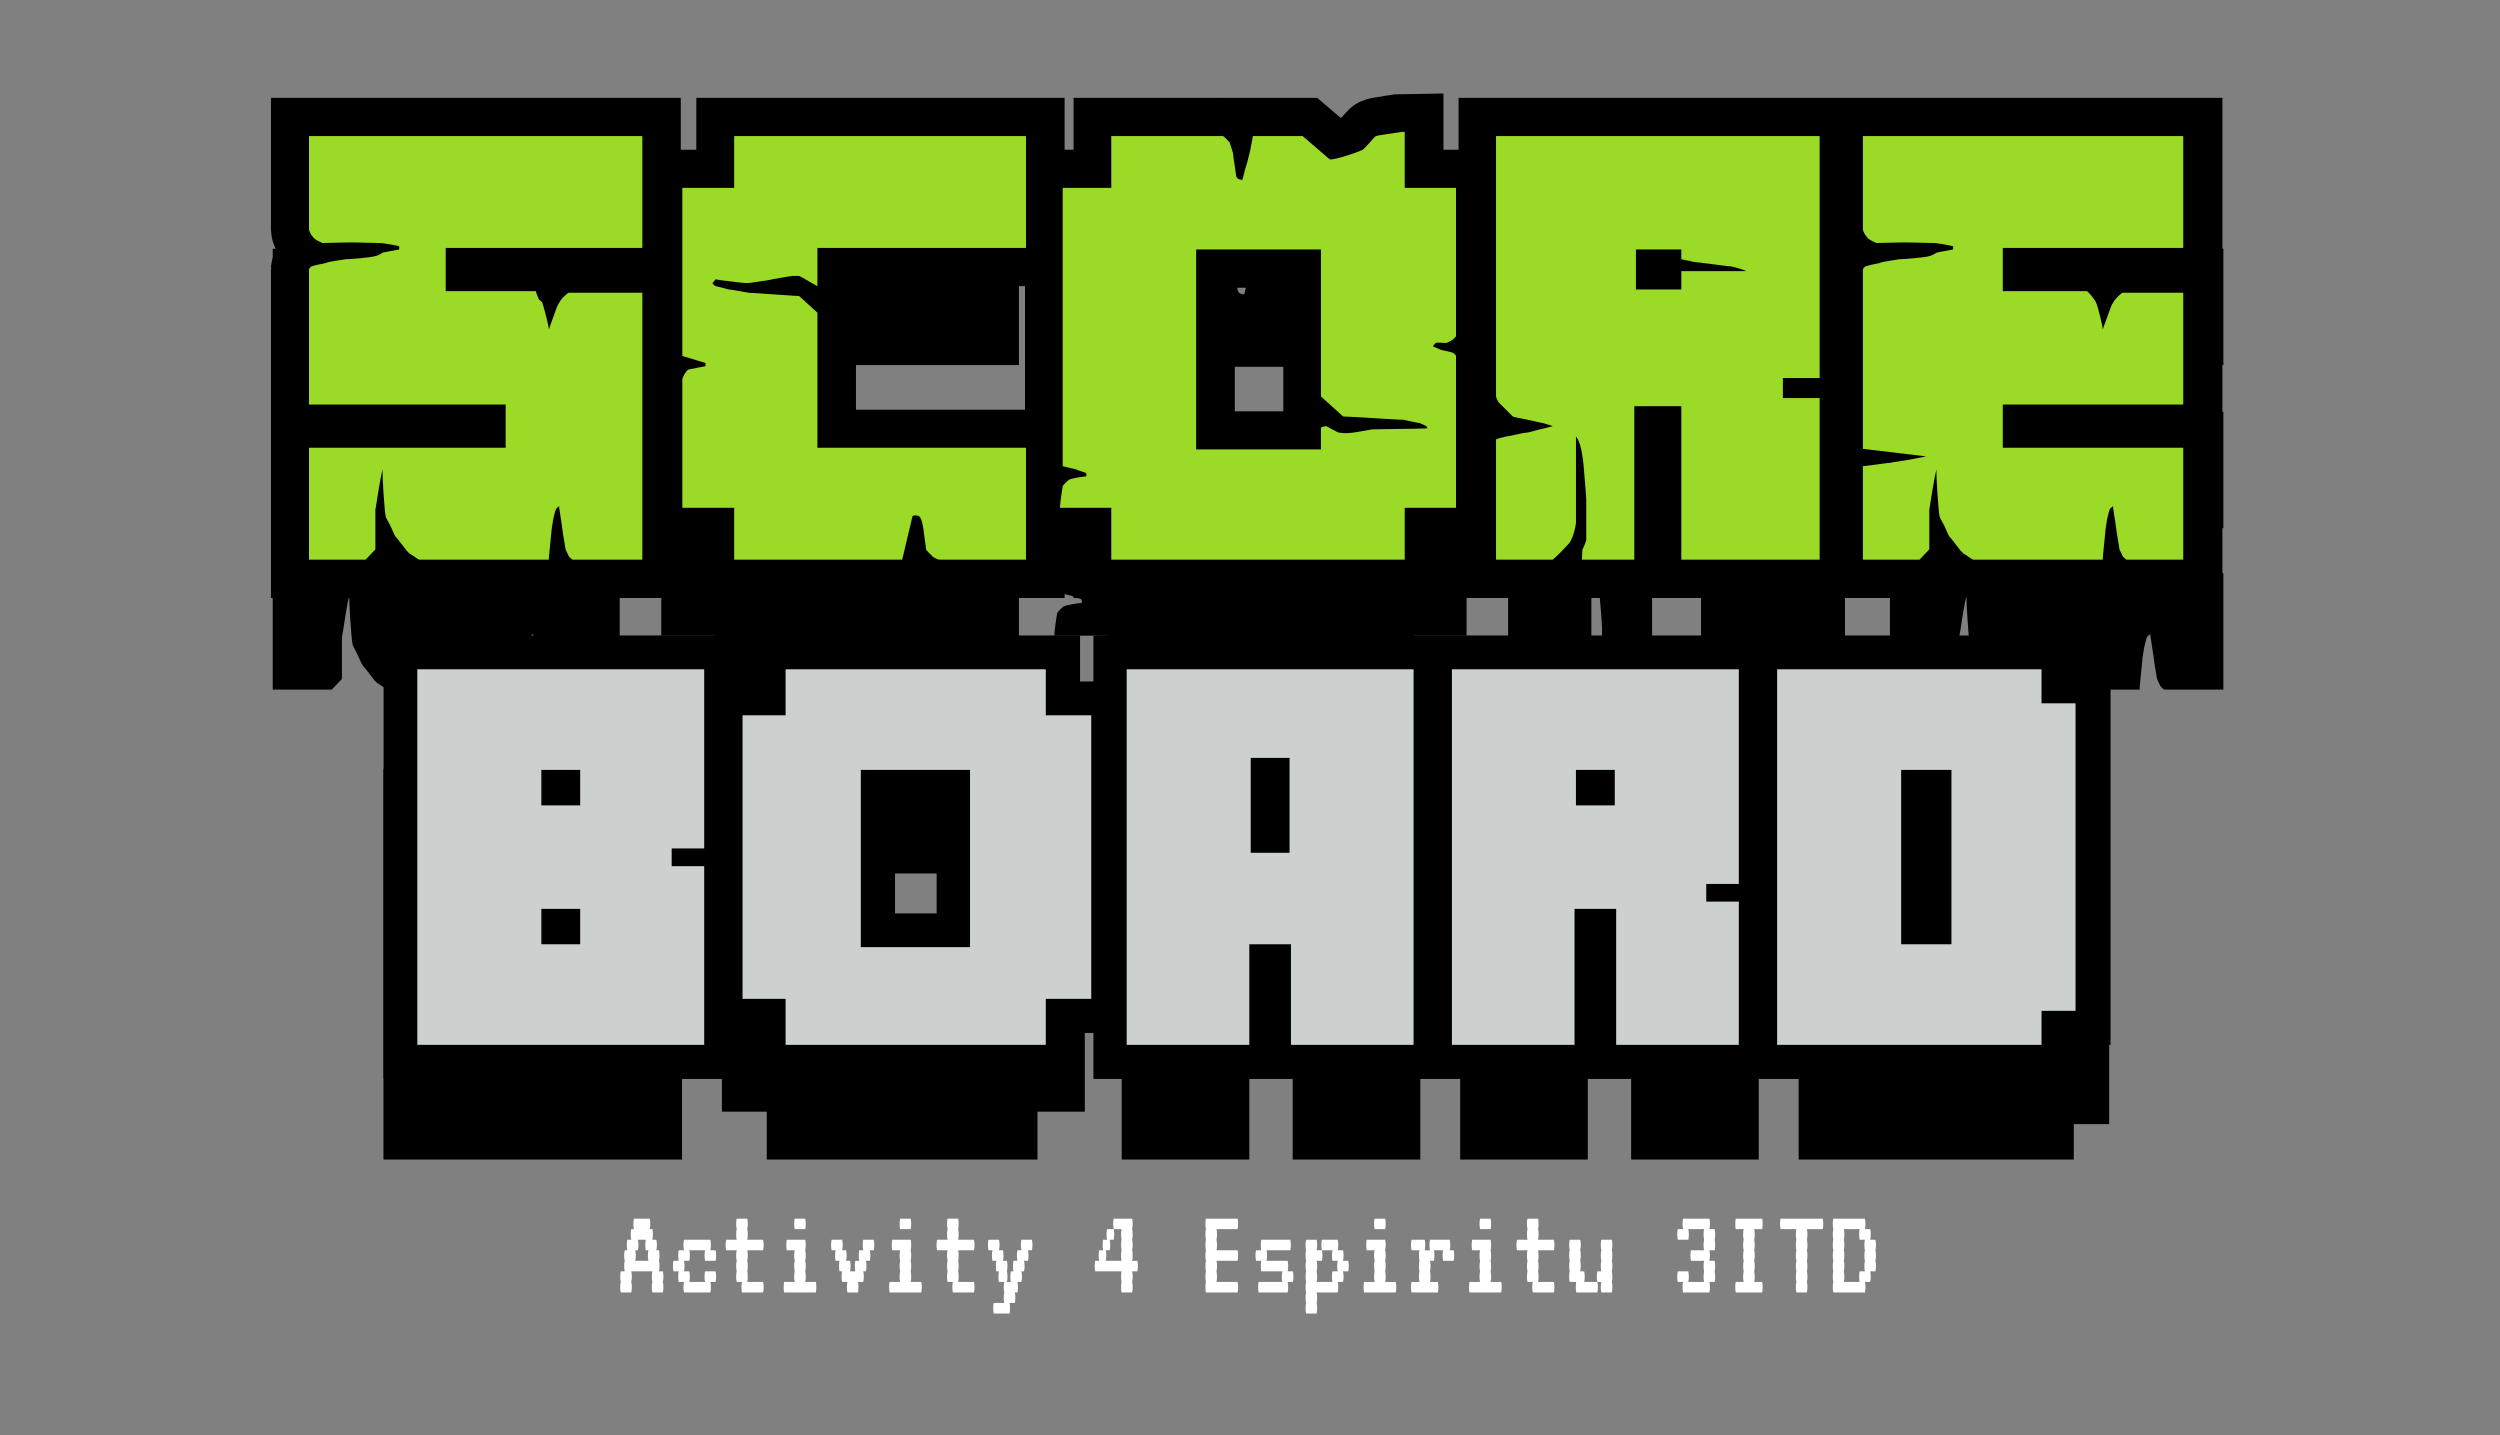 <svg xmlns="http://www.w3.org/2000/svg" xmlns:xlink="http://www.w3.org/1999/xlink" width="669" zoomAndPan="magnify" viewBox="0 0 501.75 288" height="384" preserveAspectRatio="xMidYMid meet" version="1.0"><rect x="0" y="0" width="501.75" height="288" fill="#808080" stroke="none"/><defs><g/><clipPath id="1a0fb42043"><path d="M 0 0.07 L 501.5 0.07 L 501.5 199 L 0 199 Z M 0 0.07 " clip-rule="nonzero"/></clipPath></defs><g fill="#000000" fill-opacity="1"><g transform="translate(50.561, 138.4)"><g><path d="M 45.25 -23.359 L 45.25 -32.391 L 4.172 -32.391 L 4.172 -60.609 C 4.172 -60.68 4.242 -60.812 4.391 -61 C 4.547 -61.188 4.703 -61.281 4.859 -61.281 C 5.004 -61.352 5.414 -61.461 6.094 -61.609 C 6.77 -61.766 7.297 -61.879 7.672 -61.953 C 7.973 -62.109 8.648 -62.258 9.703 -62.406 C 10.754 -62.562 11.469 -62.676 11.844 -62.75 C 12 -62.75 12.375 -62.766 12.969 -62.797 C 13.57 -62.836 14.234 -62.895 14.953 -62.969 C 15.672 -63.051 16.328 -63.129 16.922 -63.203 C 17.523 -63.273 17.906 -63.348 18.062 -63.422 C 18.207 -63.422 18.469 -63.516 18.844 -63.703 C 19.219 -63.891 19.445 -64.023 19.531 -64.109 C 19.75 -64.18 20.312 -64.289 21.219 -64.438 C 22.125 -64.594 22.723 -64.707 23.016 -64.781 L 23.016 -65.453 C 23.016 -65.453 22.863 -65.488 22.562 -65.562 C 22.27 -65.645 21.895 -65.723 21.438 -65.797 C 20.988 -65.867 20.52 -65.941 20.031 -66.016 C 19.539 -66.098 19.145 -66.141 18.844 -66.141 C 18.395 -66.141 17.602 -66.156 16.469 -66.188 C 15.344 -66.227 14.16 -66.25 12.922 -66.25 C 11.68 -66.25 10.492 -66.227 9.359 -66.188 C 8.234 -66.156 7.445 -66.141 7 -66.141 C 6.844 -66.211 6.594 -66.32 6.25 -66.469 C 5.914 -66.625 5.676 -66.773 5.531 -66.922 C 5.457 -66.922 5.344 -67.016 5.188 -67.203 C 5.039 -67.391 4.93 -67.523 4.859 -67.609 C 4.703 -67.754 4.547 -67.992 4.391 -68.328 C 4.242 -68.672 4.172 -68.879 4.172 -68.953 L 4.172 -88.484 L 73.812 -88.484 L 73.812 -65.125 L 32.734 -65.125 L 32.734 -56.094 L 51.578 -56.094 C 51.578 -55.938 51.672 -55.633 51.859 -55.188 C 52.047 -54.738 52.176 -54.438 52.25 -54.281 C 52.32 -54.281 52.453 -54.188 52.641 -54 C 52.836 -53.812 52.938 -53.68 52.938 -53.609 C 53.008 -53.379 53.117 -53 53.266 -52.469 C 53.422 -51.945 53.57 -51.406 53.719 -50.844 C 53.875 -50.281 54.004 -49.734 54.109 -49.203 C 54.223 -48.68 54.281 -48.305 54.281 -48.078 C 54.352 -48.305 54.484 -48.68 54.672 -49.203 C 54.867 -49.734 55.078 -50.297 55.297 -50.891 C 55.523 -51.492 55.734 -52.055 55.922 -52.578 C 56.109 -53.109 56.281 -53.453 56.438 -53.609 C 56.582 -53.984 56.914 -54.43 57.438 -54.953 C 57.969 -55.484 58.312 -55.75 58.469 -55.75 L 73.812 -55.75 L 73.812 0 L 59.25 0 C 59.176 0 59.062 -0.07 58.906 -0.219 C 58.758 -0.375 58.613 -0.523 58.469 -0.672 C 58.383 -0.828 58.266 -1.07 58.109 -1.406 C 57.961 -1.75 57.852 -1.992 57.781 -2.141 C 57.781 -2.211 57.688 -2.773 57.5 -3.828 C 57.312 -4.891 57.18 -5.719 57.109 -6.312 C 57.109 -6.469 57.066 -6.77 56.984 -7.219 C 56.91 -7.676 56.836 -8.164 56.766 -8.688 C 56.691 -9.219 56.617 -9.707 56.547 -10.156 C 56.473 -10.602 56.438 -10.941 56.438 -11.172 C 56.352 -11.098 56.219 -10.984 56.031 -10.828 C 55.844 -10.68 55.75 -10.57 55.75 -10.5 C 55.676 -10.344 55.547 -9.891 55.359 -9.141 C 55.172 -8.391 55.078 -7.898 55.078 -7.672 C 55.004 -7.367 54.926 -6.859 54.844 -6.141 C 54.77 -5.43 54.695 -4.66 54.625 -3.828 C 54.551 -3.004 54.473 -2.234 54.391 -1.516 C 54.316 -0.805 54.281 -0.301 54.281 0 L 27.203 0 C 27.129 0 26.828 -0.188 26.297 -0.562 C 25.766 -0.938 25.352 -1.203 25.062 -1.359 C 25.062 -1.43 24.961 -1.539 24.766 -1.688 C 24.578 -1.844 24.445 -1.992 24.375 -2.141 C 24.156 -2.441 23.781 -2.93 23.25 -3.609 C 22.719 -4.285 22.379 -4.703 22.234 -4.859 C 22.078 -5.078 21.906 -5.41 21.719 -5.859 C 21.531 -6.316 21.32 -6.77 21.094 -7.219 C 20.875 -7.676 20.672 -8.07 20.484 -8.406 C 20.297 -8.75 20.203 -8.957 20.203 -9.031 C 20.129 -9.406 20.051 -10.062 19.969 -11 C 19.895 -11.945 19.82 -12.926 19.75 -13.938 C 19.676 -14.957 19.617 -15.938 19.578 -16.875 C 19.547 -17.812 19.531 -18.469 19.531 -18.844 C 19.445 -18.539 19.328 -17.992 19.172 -17.203 C 19.023 -16.422 18.879 -15.578 18.734 -14.672 C 18.586 -13.766 18.457 -12.914 18.344 -12.125 C 18.227 -11.344 18.133 -10.801 18.062 -10.5 L 18.062 -2.141 L 16.031 0 L 4.172 0 L 4.172 -23.359 Z M 45.25 -23.359 "/></g></g></g><g fill="#000000" fill-opacity="1"><g transform="translate(128.546, 138.4)"><g><path d="M 4.172 -10.828 L 4.172 -37.578 C 4.172 -37.734 4.242 -37.977 4.391 -38.312 C 4.547 -38.656 4.703 -38.898 4.859 -39.047 C 4.859 -39.117 4.969 -39.27 5.188 -39.5 C 5.258 -39.57 5.375 -39.645 5.531 -39.719 C 5.832 -39.801 6.414 -39.914 7.281 -40.062 C 8.145 -40.219 8.727 -40.332 9.031 -40.406 L 9.031 -41.078 L 4.172 -42.547 L 4.172 -77.641 L 15.016 -77.641 L 15.016 -88.484 L 75.953 -88.484 L 75.953 -65.125 L 32.391 -65.125 L 32.391 -57.109 C 32.086 -57.254 31.469 -57.609 30.531 -58.172 C 29.594 -58.742 28.93 -59.102 28.547 -59.25 L 27.203 -59.25 C 27.047 -59.25 26.758 -59.211 26.344 -59.141 C 25.938 -59.066 25.504 -58.988 25.047 -58.906 C 24.598 -58.832 24.164 -58.758 23.75 -58.688 C 23.344 -58.613 23.098 -58.578 23.016 -58.578 C 22.797 -58.504 22.441 -58.426 21.953 -58.344 C 21.461 -58.27 20.953 -58.195 20.422 -58.125 C 19.898 -58.051 19.41 -57.973 18.953 -57.891 C 18.504 -57.816 18.207 -57.781 18.062 -57.781 L 17.375 -57.781 C 17.156 -57.781 16.742 -57.816 16.141 -57.891 C 15.535 -57.973 14.91 -58.051 14.266 -58.125 C 13.629 -58.195 13.008 -58.27 12.406 -58.344 C 11.812 -58.426 11.398 -58.504 11.172 -58.578 L 10.5 -57.781 C 10.5 -57.707 10.57 -57.594 10.719 -57.438 C 10.875 -57.289 11.023 -57.18 11.172 -57.109 C 11.328 -57.109 11.742 -57.016 12.422 -56.828 C 13.098 -56.641 13.582 -56.508 13.875 -56.438 C 14.102 -56.438 14.426 -56.395 14.844 -56.312 C 15.258 -56.238 15.691 -56.164 16.141 -56.094 C 16.586 -56.02 17 -55.941 17.375 -55.859 C 17.75 -55.785 17.977 -55.75 18.062 -55.75 C 18.438 -55.75 19.129 -55.711 20.141 -55.641 C 21.16 -55.566 22.211 -55.488 23.297 -55.406 C 24.391 -55.332 25.441 -55.258 26.453 -55.188 C 27.473 -55.113 28.172 -55.078 28.547 -55.078 L 32.391 -51.578 L 32.391 -23.359 L 75.953 -23.359 L 75.953 0 L 57.781 0 C 57.707 0 57.5 -0.07 57.156 -0.219 C 56.82 -0.375 56.582 -0.523 56.438 -0.672 C 56.281 -0.828 56.031 -1.07 55.688 -1.406 C 55.352 -1.75 55.148 -1.992 55.078 -2.141 C 55.078 -2.367 55.035 -2.727 54.953 -3.219 C 54.879 -3.707 54.805 -4.25 54.734 -4.844 C 54.66 -5.445 54.582 -6.008 54.5 -6.531 C 54.426 -7.062 54.352 -7.441 54.281 -7.672 C 54.281 -7.828 54.203 -8.094 54.047 -8.469 C 53.898 -8.844 53.754 -9.031 53.609 -9.031 C 53.609 -9.102 53.516 -9.156 53.328 -9.188 C 53.141 -9.227 52.969 -9.25 52.812 -9.25 C 52.738 -9.25 52.625 -9.227 52.469 -9.188 C 52.32 -9.156 52.25 -9.102 52.25 -9.031 L 50.109 0 L 15.016 0 L 15.016 -10.828 Z M 4.172 -10.828 "/></g></g></g><g fill="#000000" fill-opacity="1"><g transform="translate(207.997, 138.4)"><g><path d="M 3.609 -10.828 C 3.609 -11.211 3.68 -11.969 3.828 -13.094 C 3.984 -14.219 4.098 -14.969 4.172 -15.344 C 4.242 -15.5 4.445 -15.742 4.781 -16.078 C 5.125 -16.422 5.375 -16.629 5.531 -16.703 C 5.832 -16.848 6.414 -16.992 7.281 -17.141 C 8.145 -17.297 8.727 -17.375 9.031 -17.375 C 9.031 -17.375 9.066 -17.453 9.141 -17.609 L 9.141 -17.719 C 9.141 -17.945 9.102 -18.062 9.031 -18.062 C 9.031 -18.133 8.766 -18.242 8.234 -18.391 C 7.711 -18.547 7.301 -18.695 7 -18.844 C 6.77 -18.914 6.297 -19.023 5.578 -19.172 C 4.867 -19.328 4.398 -19.445 4.172 -19.531 L 4.172 -77.641 L 14.328 -77.641 L 14.328 -88.484 L 37.578 -88.484 C 37.734 -88.484 37.977 -88.297 38.312 -87.922 C 38.656 -87.547 38.898 -87.281 39.047 -87.125 C 39.117 -86.977 39.227 -86.641 39.375 -86.109 C 39.531 -85.586 39.645 -85.211 39.719 -84.984 C 39.719 -84.828 39.754 -84.523 39.828 -84.078 C 39.91 -83.629 39.988 -83.117 40.062 -82.547 C 40.133 -81.984 40.207 -81.457 40.281 -80.969 C 40.363 -80.488 40.406 -80.207 40.406 -80.125 C 40.406 -80.051 40.477 -79.922 40.625 -79.734 C 40.781 -79.547 40.93 -79.453 41.078 -79.453 L 41.422 -79.344 L 41.641 -79.344 C 41.723 -79.344 41.766 -79.379 41.766 -79.453 C 41.836 -79.68 41.926 -80.055 42.031 -80.578 C 42.145 -81.109 42.297 -81.656 42.484 -82.219 C 42.68 -82.781 42.832 -83.32 42.938 -83.844 C 43.051 -84.375 43.145 -84.754 43.219 -84.984 C 43.301 -85.211 43.414 -85.773 43.562 -86.672 C 43.719 -87.578 43.832 -88.18 43.906 -88.484 L 54.281 -88.484 L 59.922 -83.625 C 60.004 -83.551 60.328 -83.57 60.891 -83.688 C 61.453 -83.801 62.109 -83.969 62.859 -84.188 C 63.609 -84.414 64.359 -84.66 65.109 -84.922 C 65.867 -85.191 66.473 -85.438 66.922 -85.656 C 66.992 -85.727 67.16 -85.895 67.422 -86.156 C 67.691 -86.426 67.977 -86.727 68.281 -87.062 C 68.582 -87.406 68.863 -87.727 69.125 -88.031 C 69.383 -88.332 69.555 -88.484 69.641 -88.484 C 69.859 -88.555 70.25 -88.629 70.812 -88.703 C 71.383 -88.785 71.988 -88.879 72.625 -88.984 C 73.258 -89.098 73.859 -89.191 74.422 -89.266 C 74.992 -89.348 75.391 -89.391 75.609 -89.391 L 75.609 -77.641 L 86.344 -77.641 L 86.344 -46.719 C 86.344 -46.645 86.266 -46.531 86.109 -46.375 C 85.961 -46.227 85.812 -46.082 85.656 -45.938 C 85.508 -45.863 85.266 -45.727 84.922 -45.531 C 84.586 -45.344 84.383 -45.25 84.312 -45.25 C 84.156 -45.25 83.797 -45.27 83.234 -45.312 C 82.672 -45.352 82.312 -45.332 82.156 -45.25 C 82.082 -45.25 81.969 -45.156 81.812 -44.969 C 81.664 -44.781 81.555 -44.648 81.484 -44.578 C 81.629 -44.504 81.867 -44.391 82.203 -44.234 C 82.547 -44.086 82.797 -43.977 82.953 -43.906 C 83.098 -43.832 83.547 -43.719 84.297 -43.562 C 85.055 -43.414 85.508 -43.301 85.656 -43.219 C 85.812 -43.145 85.961 -43.031 86.109 -42.875 C 86.266 -42.727 86.344 -42.617 86.344 -42.547 L 86.344 -10.828 L 75.609 -10.828 L 75.609 0 L 14.328 0 L 14.328 -10.828 Z M 32.047 -23.016 L 58.125 -23.016 L 58.125 -27.656 C 58.27 -27.656 58.422 -27.691 58.578 -27.766 C 58.723 -27.836 58.945 -27.875 59.25 -27.875 C 59.406 -27.801 59.859 -27.555 60.609 -27.141 C 61.359 -26.723 61.805 -26.516 61.953 -26.516 C 62.035 -26.516 62.223 -26.492 62.516 -26.453 C 62.816 -26.422 63.047 -26.406 63.203 -26.406 C 63.43 -26.406 63.734 -26.422 64.109 -26.453 C 64.484 -26.492 64.707 -26.516 64.781 -26.516 C 64.852 -26.516 65.098 -26.551 65.516 -26.625 C 65.93 -26.707 66.383 -26.785 66.875 -26.859 C 67.363 -26.93 67.797 -27.004 68.172 -27.078 C 68.547 -27.16 68.805 -27.203 68.953 -27.203 C 69.41 -27.203 70.164 -27.219 71.219 -27.25 C 72.27 -27.289 73.414 -27.312 74.656 -27.312 C 75.895 -27.312 77.039 -27.328 78.094 -27.359 C 79.145 -27.398 79.898 -27.422 80.359 -27.422 C 80.359 -27.578 80.281 -27.727 80.125 -27.875 C 80.051 -27.945 79.828 -28.055 79.453 -28.203 C 79.078 -28.359 78.812 -28.473 78.656 -28.547 C 78.508 -28.547 78.266 -28.582 77.922 -28.656 C 77.586 -28.738 77.234 -28.816 76.859 -28.891 C 76.484 -28.961 76.145 -29.035 75.844 -29.109 C 75.539 -29.191 75.352 -29.234 75.281 -29.234 C 74.82 -29.234 73.988 -29.27 72.781 -29.344 C 71.582 -29.414 70.305 -29.488 68.953 -29.562 C 67.598 -29.645 66.336 -29.723 65.172 -29.797 C 64.004 -29.867 63.195 -29.906 62.75 -29.906 L 58.125 -34.078 L 58.125 -64.781 L 32.047 -64.781 Z M 32.047 -23.016 "/></g></g></g><g fill="#000000" fill-opacity="1"><g transform="translate(298.509, 138.4)"><g><path d="M 16.031 -27.875 C 15.875 -27.945 15.531 -28.055 15 -28.203 C 14.477 -28.359 14.102 -28.473 13.875 -28.547 C 13.727 -28.547 13.352 -28.617 12.75 -28.766 C 12.145 -28.922 11.484 -29.07 10.766 -29.219 C 10.055 -29.375 9.398 -29.508 8.797 -29.625 C 8.203 -29.738 7.828 -29.832 7.672 -29.906 L 4.859 -32.734 C 4.703 -32.879 4.547 -33.117 4.391 -33.453 C 4.242 -33.797 4.172 -34.004 4.172 -34.078 L 4.172 -88.484 L 71.781 -88.484 L 71.781 -37.922 L 64.109 -37.922 L 64.109 -33.75 L 71.781 -33.75 L 71.781 0 L 42.891 0 L 42.891 -32.047 L 33.062 -32.047 L 33.062 0 L 22.125 0 C 22.125 -0.145 22.141 -0.484 22.172 -1.016 C 22.211 -1.547 22.234 -1.922 22.234 -2.141 C 22.305 -2.211 22.453 -2.531 22.672 -3.094 C 22.898 -3.664 23.016 -4.023 23.016 -4.172 L 23.016 -12.531 C 23.016 -12.832 22.977 -13.43 22.906 -14.328 C 22.832 -15.234 22.758 -16.156 22.688 -17.094 C 22.613 -18.039 22.535 -18.945 22.453 -19.812 C 22.379 -20.676 22.305 -21.258 22.234 -21.562 C 22.234 -21.707 22.156 -22.156 22 -22.906 C 21.852 -23.664 21.707 -24.156 21.562 -24.375 C 21.562 -24.531 21.461 -24.773 21.266 -25.109 C 21.078 -25.453 20.945 -25.66 20.875 -25.734 L 20.875 -7.672 C 20.875 -7.523 20.797 -7.113 20.641 -6.438 C 20.492 -5.758 20.348 -5.234 20.203 -4.859 C 20.129 -4.703 20.016 -4.453 19.859 -4.109 C 19.711 -3.773 19.602 -3.57 19.531 -3.5 C 19.301 -3.27 19 -2.945 18.625 -2.531 C 18.25 -2.125 17.867 -1.734 17.484 -1.359 C 17.109 -0.984 16.77 -0.66 16.469 -0.391 C 16.176 -0.129 16.031 0 16.031 0 L 4.172 0 L 4.172 -25.062 C 4.172 -25.133 4.43 -25.242 4.953 -25.391 C 5.484 -25.547 5.938 -25.66 6.312 -25.734 C 6.395 -25.734 6.641 -25.77 7.047 -25.844 C 7.461 -25.914 7.895 -26.008 8.344 -26.125 C 8.801 -26.238 9.234 -26.332 9.641 -26.406 C 10.055 -26.477 10.344 -26.516 10.5 -26.516 C 10.719 -26.516 11.094 -26.586 11.625 -26.734 C 12.156 -26.891 12.703 -27.039 13.266 -27.188 C 13.828 -27.344 14.367 -27.477 14.891 -27.594 C 15.422 -27.707 15.801 -27.801 16.031 -27.875 Z M 33.406 -56.438 L 42.891 -56.438 L 42.891 -60.266 L 56.438 -60.266 C 56.207 -60.422 55.641 -60.629 54.734 -60.891 C 53.828 -61.148 53.227 -61.281 52.938 -61.281 C 52.781 -61.281 52.438 -61.316 51.906 -61.391 C 51.383 -61.473 50.801 -61.551 50.156 -61.625 C 49.52 -61.695 48.938 -61.77 48.406 -61.844 C 47.883 -61.914 47.551 -61.953 47.406 -61.953 C 47.031 -62.035 46.578 -62.094 46.047 -62.125 C 45.516 -62.164 45.023 -62.258 44.578 -62.406 C 44.055 -62.488 43.492 -62.602 42.891 -62.75 L 42.891 -64.781 L 33.406 -64.781 Z M 33.406 -56.438 "/></g></g></g><g fill="#000000" fill-opacity="1"><g transform="translate(375.139, 138.4)"><g><path d="M 4.172 -19.531 C 4.398 -19.531 4.773 -19.566 5.297 -19.641 C 5.828 -19.711 6.375 -19.785 6.938 -19.859 C 7.5 -19.93 8.047 -20.004 8.578 -20.078 C 9.109 -20.16 9.484 -20.203 9.703 -20.203 C 10.004 -20.273 10.68 -20.383 11.734 -20.531 C 12.785 -20.688 13.5 -20.801 13.875 -20.875 C 14.176 -20.945 14.781 -21.055 15.688 -21.203 C 16.594 -21.359 17.156 -21.477 17.375 -21.562 L 4.172 -23.141 L 4.172 -60.609 C 4.172 -60.68 4.242 -60.812 4.391 -61 C 4.547 -61.188 4.703 -61.281 4.859 -61.281 C 5.004 -61.352 5.414 -61.461 6.094 -61.609 C 6.77 -61.766 7.297 -61.879 7.672 -61.953 C 7.973 -62.109 8.648 -62.258 9.703 -62.406 C 10.754 -62.562 11.469 -62.676 11.844 -62.75 C 12 -62.75 12.375 -62.766 12.969 -62.797 C 13.57 -62.836 14.234 -62.895 14.953 -62.969 C 15.672 -63.051 16.328 -63.129 16.922 -63.203 C 17.523 -63.273 17.906 -63.348 18.062 -63.422 C 18.207 -63.422 18.469 -63.516 18.844 -63.703 C 19.219 -63.891 19.445 -64.023 19.531 -64.109 C 19.75 -64.18 20.312 -64.289 21.219 -64.438 C 22.125 -64.594 22.723 -64.707 23.016 -64.781 L 23.016 -65.453 C 23.016 -65.453 22.863 -65.488 22.562 -65.562 C 22.27 -65.645 21.895 -65.723 21.438 -65.797 C 20.988 -65.867 20.52 -65.941 20.031 -66.016 C 19.539 -66.098 19.145 -66.141 18.844 -66.141 C 18.395 -66.141 17.602 -66.156 16.469 -66.188 C 15.344 -66.227 14.16 -66.25 12.922 -66.25 C 11.68 -66.25 10.492 -66.227 9.359 -66.188 C 8.234 -66.156 7.445 -66.141 7 -66.141 C 6.844 -66.211 6.594 -66.32 6.25 -66.469 C 5.914 -66.625 5.676 -66.773 5.531 -66.922 C 5.457 -66.922 5.344 -67.016 5.188 -67.203 C 5.039 -67.391 4.93 -67.523 4.859 -67.609 C 4.703 -67.754 4.547 -67.992 4.391 -68.328 C 4.242 -68.672 4.172 -68.879 4.172 -68.953 L 4.172 -88.484 L 71.094 -88.484 L 71.094 -65.125 L 33.406 -65.125 L 33.406 -56.094 L 50.906 -56.094 C 51.051 -56.094 51.383 -55.77 51.906 -55.125 C 52.438 -54.488 52.781 -53.984 52.938 -53.609 C 53.008 -53.379 53.117 -53.02 53.266 -52.531 C 53.422 -52.039 53.57 -51.492 53.719 -50.891 C 53.875 -50.297 54.004 -49.734 54.109 -49.203 C 54.223 -48.68 54.281 -48.305 54.281 -48.078 C 54.352 -48.305 54.484 -48.68 54.672 -49.203 C 54.867 -49.734 55.078 -50.297 55.297 -50.891 C 55.523 -51.492 55.734 -52.055 55.922 -52.578 C 56.109 -53.109 56.281 -53.453 56.438 -53.609 C 56.582 -53.984 56.914 -54.43 57.438 -54.953 C 57.969 -55.484 58.312 -55.75 58.469 -55.75 L 71.094 -55.75 L 71.094 -32.391 L 33.406 -32.391 L 33.406 -23.359 L 71.094 -23.359 L 71.094 0 L 59.25 0 C 59.176 0 59.062 -0.07 58.906 -0.219 C 58.758 -0.375 58.613 -0.523 58.469 -0.672 C 58.383 -0.828 58.266 -1.07 58.109 -1.406 C 57.961 -1.75 57.852 -1.992 57.781 -2.141 C 57.781 -2.211 57.688 -2.773 57.5 -3.828 C 57.312 -4.891 57.18 -5.719 57.109 -6.312 C 57.109 -6.469 57.066 -6.77 56.984 -7.219 C 56.91 -7.676 56.836 -8.164 56.766 -8.688 C 56.691 -9.219 56.617 -9.707 56.547 -10.156 C 56.473 -10.602 56.438 -10.941 56.438 -11.172 C 56.352 -11.098 56.219 -10.984 56.031 -10.828 C 55.844 -10.68 55.75 -10.57 55.75 -10.5 C 55.676 -10.344 55.547 -9.891 55.359 -9.141 C 55.172 -8.391 55.078 -7.898 55.078 -7.672 C 55.004 -7.367 54.926 -6.859 54.844 -6.141 C 54.77 -5.43 54.695 -4.66 54.625 -3.828 C 54.551 -3.004 54.473 -2.234 54.391 -1.516 C 54.316 -0.805 54.281 -0.301 54.281 0 L 27.203 0 C 27.129 0 26.828 -0.188 26.297 -0.562 C 25.766 -0.938 25.352 -1.203 25.062 -1.359 C 25.062 -1.43 24.961 -1.539 24.766 -1.688 C 24.578 -1.844 24.445 -1.992 24.375 -2.141 C 24.156 -2.441 23.781 -2.93 23.25 -3.609 C 22.719 -4.285 22.379 -4.703 22.234 -4.859 C 22.078 -5.078 21.906 -5.41 21.719 -5.859 C 21.531 -6.316 21.32 -6.77 21.094 -7.219 C 20.875 -7.676 20.672 -8.07 20.484 -8.406 C 20.297 -8.75 20.203 -8.957 20.203 -9.031 C 20.129 -9.406 20.051 -10.062 19.969 -11 C 19.895 -11.945 19.82 -12.926 19.75 -13.938 C 19.676 -14.957 19.617 -15.938 19.578 -16.875 C 19.547 -17.812 19.531 -18.469 19.531 -18.844 C 19.445 -18.539 19.328 -17.992 19.172 -17.203 C 19.023 -16.422 18.879 -15.578 18.734 -14.672 C 18.586 -13.766 18.457 -12.914 18.344 -12.125 C 18.227 -11.344 18.133 -10.801 18.062 -10.5 L 18.062 -2.141 L 16.031 0 L 4.172 0 Z M 4.172 -19.531 "/></g></g></g><g clip-path="url(#1a0fb42043)"><path stroke-linecap="butt" transform="matrix(0.75, 0, 0, 0.75, 31.105, 35.857)" fill="none" stroke-linejoin="miter" d="M 93.865 72.049 L 93.865 60.465 L 41.245 60.465 L 41.245 24.301 C 41.245 24.208 41.339 24.041 41.527 23.806 C 41.714 23.572 41.902 23.452 42.09 23.452 C 42.277 23.358 42.809 23.218 43.679 23.03 C 44.549 22.816 45.232 22.665 45.727 22.571 C 46.107 22.384 46.967 22.196 48.306 22.009 C 49.671 21.816 50.589 21.675 51.063 21.581 C 51.25 21.581 51.735 21.56 52.511 21.514 C 53.288 21.467 54.132 21.394 55.054 21.3 C 55.971 21.18 56.805 21.076 57.561 20.982 C 58.337 20.888 58.822 20.794 59.009 20.701 C 59.218 20.701 59.562 20.581 60.031 20.346 C 60.526 20.112 60.823 19.935 60.917 19.815 C 61.198 19.721 61.917 19.58 63.069 19.393 C 64.226 19.205 65.002 19.064 65.398 18.971 L 65.398 18.085 C 65.398 18.085 65.2 18.038 64.799 17.944 C 64.424 17.85 63.939 17.756 63.35 17.663 C 62.787 17.569 62.188 17.475 61.552 17.381 C 60.917 17.288 60.411 17.241 60.031 17.241 C 59.442 17.241 58.431 17.215 56.993 17.168 C 55.56 17.121 54.038 17.095 52.438 17.095 C 50.839 17.095 49.317 17.121 47.884 17.168 C 46.446 17.215 45.435 17.241 44.846 17.241 C 44.659 17.142 44.341 17.001 43.893 16.813 C 43.47 16.605 43.163 16.402 42.975 16.214 C 42.882 16.214 42.725 16.094 42.517 15.86 C 42.324 15.625 42.183 15.458 42.09 15.365 C 41.902 15.156 41.714 14.838 41.527 14.411 C 41.339 13.963 41.245 13.697 41.245 13.598 L 41.245 -11.404 L 130.488 -11.404 L 130.488 18.543 L 77.831 18.543 L 77.831 30.096 L 101.989 30.096 C 101.989 30.284 102.109 30.669 102.344 31.258 C 102.578 31.847 102.745 32.238 102.839 32.425 C 102.953 32.425 103.13 32.54 103.365 32.78 C 103.599 33.014 103.719 33.176 103.719 33.275 C 103.813 33.577 103.954 34.072 104.141 34.755 C 104.355 35.416 104.553 36.109 104.746 36.839 C 104.933 37.548 105.095 38.241 105.241 38.923 C 105.382 39.606 105.449 40.091 105.449 40.372 C 105.543 40.091 105.71 39.606 105.944 38.923 C 106.205 38.241 106.476 37.522 106.757 36.771 C 107.039 35.99 107.299 35.276 107.534 34.614 C 107.794 33.931 108.018 33.483 108.206 33.275 C 108.393 32.8 108.831 32.238 109.514 31.576 C 110.196 30.893 110.629 30.555 110.817 30.555 L 130.488 30.555 L 130.488 102.002 L 111.807 102.002 C 111.713 102.002 111.572 101.908 111.385 101.715 C 111.197 101.527 111.009 101.329 110.817 101.116 C 110.723 100.928 110.572 100.621 110.358 100.199 C 110.17 99.75 110.03 99.433 109.936 99.245 C 109.936 99.151 109.816 98.432 109.582 97.093 C 109.347 95.728 109.18 94.665 109.086 93.914 C 109.086 93.701 109.029 93.31 108.909 92.747 C 108.816 92.158 108.722 91.533 108.628 90.876 C 108.534 90.194 108.44 89.568 108.347 89.006 C 108.253 88.417 108.206 87.969 108.206 87.661 C 108.112 87.781 107.935 87.932 107.674 88.12 C 107.44 88.307 107.32 88.448 107.32 88.542 C 107.226 88.735 107.065 89.308 106.83 90.277 C 106.59 91.241 106.476 91.866 106.476 92.148 C 106.382 92.549 106.288 93.206 106.194 94.123 C 106.095 95.045 105.991 96.03 105.877 97.093 C 105.778 98.151 105.684 99.141 105.59 100.058 C 105.496 100.975 105.449 101.621 105.449 102.002 L 70.734 102.002 C 70.64 102.002 70.249 101.767 69.567 101.293 C 68.91 100.798 68.379 100.459 67.977 100.272 C 67.977 100.178 67.863 100.032 67.623 99.844 C 67.389 99.636 67.227 99.433 67.133 99.245 C 66.826 98.87 66.331 98.245 65.648 97.374 C 64.986 96.504 64.564 95.973 64.377 95.785 C 64.189 95.504 63.965 95.066 63.705 94.477 C 63.47 93.888 63.209 93.31 62.928 92.747 C 62.647 92.158 62.376 91.653 62.115 91.231 C 61.881 90.782 61.761 90.511 61.761 90.418 C 61.667 89.943 61.573 89.11 61.479 87.906 C 61.386 86.681 61.292 85.426 61.198 84.128 C 61.104 82.836 61.031 81.585 60.984 80.387 C 60.938 79.162 60.917 78.313 60.917 77.844 C 60.823 78.219 60.667 78.912 60.458 79.928 C 60.265 80.939 60.078 82.033 59.89 83.211 C 59.703 84.363 59.525 85.446 59.359 86.463 C 59.218 87.474 59.103 88.167 59.009 88.542 L 59.009 99.245 L 56.43 102.002 L 41.245 102.002 L 41.245 72.049 Z M 141.201 88.12 L 141.201 53.827 C 141.201 53.639 141.295 53.332 141.483 52.909 C 141.67 52.461 141.858 52.143 142.051 51.956 C 142.051 51.862 142.192 51.659 142.473 51.357 C 142.588 51.263 142.744 51.169 142.931 51.07 C 143.307 50.976 144.052 50.835 145.157 50.648 C 146.261 50.46 147.017 50.32 147.418 50.226 L 147.418 49.34 L 141.201 47.469 L 141.201 2.478 L 155.078 2.478 L 155.078 -11.404 L 233.2 -11.404 L 233.2 18.543 L 177.365 18.543 L 177.365 28.788 C 176.964 28.6 176.167 28.152 174.963 27.444 C 173.765 26.714 172.915 26.256 172.42 26.068 L 170.69 26.068 C 170.502 26.068 170.138 26.115 169.596 26.209 C 169.08 26.302 168.522 26.396 167.934 26.49 C 167.371 26.584 166.818 26.678 166.276 26.771 C 165.761 26.87 165.453 26.917 165.359 26.917 C 165.052 27.011 164.583 27.105 163.947 27.199 C 163.332 27.292 162.686 27.397 162.003 27.517 C 161.342 27.61 160.722 27.704 160.133 27.798 C 159.565 27.892 159.179 27.939 158.966 27.939 L 158.116 27.939 C 157.814 27.939 157.272 27.892 156.496 27.798 C 155.74 27.704 154.953 27.61 154.125 27.517 C 153.301 27.397 152.504 27.292 151.728 27.199 C 150.972 27.105 150.456 27.011 150.169 26.917 L 149.289 27.939 C 149.289 28.032 149.383 28.173 149.57 28.361 C 149.758 28.554 149.961 28.694 150.169 28.788 C 150.357 28.788 150.878 28.918 151.728 29.174 C 152.598 29.413 153.233 29.575 153.635 29.669 C 153.916 29.669 154.317 29.716 154.833 29.809 C 155.375 29.903 155.928 30.002 156.496 30.096 C 157.079 30.19 157.611 30.294 158.085 30.414 C 158.575 30.508 158.872 30.555 158.966 30.555 C 159.461 30.555 160.357 30.601 161.649 30.695 C 162.947 30.789 164.286 30.883 165.677 30.977 C 167.089 31.07 168.444 31.164 169.736 31.258 C 171.055 31.352 171.951 31.399 172.42 31.399 L 177.365 35.885 L 177.365 72.049 L 233.2 72.049 L 233.2 102.002 L 209.892 102.002 C 209.798 102.002 209.527 101.908 209.079 101.715 C 208.657 101.527 208.349 101.329 208.162 101.116 C 207.974 100.928 207.656 100.621 207.208 100.199 C 206.786 99.75 206.526 99.433 206.432 99.245 C 206.432 98.964 206.385 98.515 206.291 97.901 C 206.197 97.27 206.088 96.561 205.973 95.785 C 205.879 95.009 205.786 94.289 205.692 93.628 C 205.598 92.945 205.504 92.45 205.405 92.148 C 205.405 91.96 205.312 91.627 205.124 91.158 C 204.936 90.663 204.749 90.418 204.561 90.418 C 204.561 90.324 204.431 90.251 204.17 90.204 C 203.936 90.157 203.722 90.131 203.535 90.131 C 203.441 90.131 203.29 90.157 203.076 90.204 C 202.888 90.251 202.795 90.324 202.795 90.418 L 200.075 102.002 L 155.078 102.002 L 155.078 88.12 Z M 242.299 88.12 C 242.299 87.625 242.392 86.661 242.58 85.222 C 242.768 83.763 242.919 82.799 243.039 82.33 C 243.132 82.138 243.393 81.835 243.815 81.408 C 244.263 80.965 244.581 80.694 244.769 80.595 C 245.144 80.407 245.889 80.22 246.994 80.032 C 248.098 79.819 248.854 79.714 249.255 79.714 C 249.255 79.714 249.302 79.621 249.396 79.433 L 249.396 79.292 C 249.396 79.011 249.349 78.865 249.255 78.865 C 249.255 78.771 248.911 78.631 248.229 78.443 C 247.546 78.229 247.02 78.031 246.639 77.844 C 246.358 77.75 245.759 77.609 244.842 77.422 C 243.919 77.208 243.32 77.052 243.039 76.958 L 243.039 2.478 L 256.035 2.478 L 256.035 -11.404 L 285.841 -11.404 C 286.034 -11.404 286.336 -11.159 286.764 -10.664 C 287.206 -10.19 287.524 -9.861 287.717 -9.674 C 287.811 -9.486 287.952 -9.049 288.139 -8.366 C 288.353 -7.709 288.504 -7.225 288.598 -6.917 C 288.598 -6.73 288.645 -6.344 288.738 -5.755 C 288.832 -5.187 288.926 -4.541 289.02 -3.812 C 289.114 -3.082 289.213 -2.399 289.306 -1.764 C 289.4 -1.149 289.447 -0.8 289.447 -0.701 C 289.447 -0.607 289.541 -0.445 289.729 -0.211 C 289.942 0.029 290.14 0.144 290.328 0.144 L 290.75 0.321 L 291.036 0.321 C 291.151 0.321 291.214 0.263 291.214 0.144 C 291.307 -0.138 291.422 -0.607 291.563 -1.269 C 291.703 -1.951 291.896 -2.655 292.131 -3.389 C 292.365 -4.119 292.553 -4.812 292.694 -5.469 C 292.86 -6.151 292.991 -6.636 293.084 -6.917 C 293.178 -7.225 293.319 -7.954 293.506 -9.111 C 293.694 -10.263 293.835 -11.029 293.929 -11.404 L 307.248 -11.404 L 314.486 -5.187 C 314.579 -5.093 314.991 -5.119 315.721 -5.26 C 316.45 -5.401 317.289 -5.615 318.227 -5.896 C 319.196 -6.198 320.16 -6.516 321.124 -6.85 C 322.088 -7.204 322.87 -7.522 323.459 -7.803 C 323.553 -7.897 323.761 -8.105 324.089 -8.439 C 324.444 -8.793 324.809 -9.179 325.189 -9.601 C 325.564 -10.028 325.918 -10.429 326.247 -10.805 C 326.601 -11.206 326.825 -11.404 326.919 -11.404 C 327.221 -11.498 327.732 -11.591 328.435 -11.685 C 329.165 -11.805 329.941 -11.935 330.765 -12.076 C 331.593 -12.217 332.354 -12.337 333.063 -12.43 C 333.792 -12.524 334.298 -12.571 334.579 -12.571 L 334.579 2.478 L 348.32 2.478 L 348.32 42.102 C 348.32 42.196 348.226 42.347 348.039 42.561 C 347.851 42.748 347.658 42.936 347.471 43.129 C 347.283 43.222 346.965 43.394 346.517 43.655 C 346.095 43.889 345.835 44.009 345.741 44.009 C 345.553 44.009 345.095 43.983 344.365 43.936 C 343.636 43.868 343.177 43.889 342.984 44.009 C 342.89 44.009 342.739 44.129 342.526 44.364 C 342.338 44.598 342.197 44.765 342.104 44.859 C 342.291 44.952 342.599 45.103 343.021 45.317 C 343.469 45.505 343.797 45.645 344.011 45.739 C 344.198 45.833 344.777 45.974 345.741 46.161 C 346.705 46.354 347.283 46.495 347.471 46.589 C 347.658 46.682 347.851 46.833 348.039 47.047 C 348.226 47.235 348.32 47.375 348.32 47.469 L 348.32 88.12 L 334.579 88.12 L 334.579 102.002 L 256.035 102.002 L 256.035 88.12 Z M 278.744 72.476 L 312.156 72.476 L 312.156 66.541 C 312.365 66.541 312.568 66.494 312.756 66.401 C 312.943 66.307 313.225 66.26 313.605 66.26 C 313.813 66.354 314.402 66.671 315.366 67.213 C 316.336 67.729 316.909 67.99 317.102 67.99 C 317.195 67.99 317.43 68.026 317.805 68.094 C 318.206 68.141 318.498 68.167 318.691 68.167 C 318.972 68.167 319.347 68.141 319.816 68.094 C 320.311 68.026 320.609 67.99 320.702 67.99 C 320.796 67.99 321.104 67.943 321.619 67.849 C 322.161 67.755 322.74 67.662 323.349 67.568 C 323.985 67.474 324.538 67.375 325.012 67.281 C 325.507 67.187 325.856 67.14 326.07 67.14 C 326.632 67.14 327.586 67.12 328.93 67.073 C 330.296 67.026 331.765 67 333.344 67 C 334.944 67 336.418 66.979 337.758 66.932 C 339.123 66.885 340.092 66.859 340.655 66.859 C 340.655 66.645 340.561 66.447 340.374 66.26 C 340.28 66.166 339.983 66.025 339.493 65.833 C 339.019 65.645 338.69 65.504 338.503 65.41 C 338.315 65.41 337.997 65.364 337.549 65.27 C 337.122 65.176 336.663 65.082 336.168 64.988 C 335.699 64.869 335.262 64.764 334.866 64.67 C 334.485 64.577 334.251 64.53 334.157 64.53 C 333.568 64.53 332.5 64.483 330.942 64.389 C 329.415 64.295 327.779 64.196 326.033 64.102 C 324.313 64.009 322.703 63.915 321.197 63.821 C 319.712 63.727 318.675 63.68 318.086 63.68 L 312.156 58.313 L 312.156 18.971 L 278.744 18.971 Z M 374.239 66.26 C 374.026 66.166 373.578 66.025 372.895 65.833 C 372.238 65.645 371.769 65.504 371.483 65.41 C 371.295 65.41 370.816 65.317 370.034 65.129 C 369.258 64.915 368.414 64.717 367.491 64.53 C 366.574 64.342 365.73 64.175 364.948 64.035 C 364.198 63.894 363.729 63.774 363.536 63.68 L 359.899 60.043 C 359.711 59.856 359.524 59.548 359.336 59.126 C 359.149 58.678 359.055 58.407 359.055 58.313 L 359.055 -11.404 L 445.686 -11.404 L 445.686 53.404 L 435.869 53.404 L 435.869 58.735 L 445.686 58.735 L 445.686 102.002 L 408.637 102.002 L 408.637 60.924 L 396.068 60.924 L 396.068 102.002 L 382.045 102.002 C 382.045 101.814 382.066 101.376 382.113 100.694 C 382.16 100.011 382.186 99.526 382.186 99.245 C 382.28 99.151 382.467 98.75 382.749 98.046 C 383.056 97.317 383.207 96.843 383.207 96.634 L 383.207 85.931 C 383.207 85.556 383.15 84.79 383.035 83.633 C 382.942 82.481 382.843 81.304 382.749 80.105 C 382.655 78.881 382.561 77.713 382.467 76.609 C 382.374 75.499 382.28 74.759 382.186 74.384 C 382.186 74.17 382.092 73.592 381.905 72.654 C 381.717 71.684 381.514 71.049 381.305 70.746 C 381.305 70.554 381.186 70.251 380.951 69.824 C 380.717 69.376 380.55 69.11 380.456 69.011 L 380.456 92.148 C 380.456 92.356 380.352 92.898 380.138 93.774 C 379.951 94.618 379.763 95.29 379.57 95.785 C 379.476 95.973 379.336 96.29 379.148 96.739 C 378.96 97.161 378.82 97.421 378.726 97.515 C 378.419 97.796 378.017 98.208 377.522 98.75 C 377.053 99.271 376.569 99.777 376.074 100.272 C 375.605 100.741 375.183 101.152 374.802 101.507 C 374.427 101.835 374.239 102.002 374.239 102.002 L 359.055 102.002 L 359.055 69.897 C 359.055 69.803 359.383 69.663 360.04 69.475 C 360.722 69.261 361.301 69.11 361.775 69.011 C 361.869 69.011 362.187 68.964 362.728 68.87 C 363.265 68.777 363.823 68.662 364.386 68.521 C 364.974 68.375 365.527 68.261 366.048 68.167 C 366.59 68.047 366.955 67.99 367.142 67.99 C 367.423 67.99 367.908 67.896 368.591 67.708 C 369.273 67.521 369.966 67.328 370.67 67.14 C 371.405 66.953 372.098 66.786 372.754 66.645 C 373.437 66.484 373.932 66.354 374.239 66.26 Z M 396.49 29.669 L 408.637 29.669 L 408.637 24.76 L 426.015 24.76 C 425.734 24.572 425.004 24.312 423.827 23.984 C 422.67 23.629 421.904 23.452 421.529 23.452 C 421.341 23.452 420.903 23.405 420.221 23.311 C 419.538 23.218 418.788 23.124 417.964 23.03 C 417.162 22.91 416.422 22.806 415.739 22.712 C 415.077 22.618 414.645 22.571 414.431 22.571 C 413.957 22.478 413.384 22.405 412.701 22.358 C 412.019 22.311 411.393 22.196 410.831 22.009 C 410.148 21.91 409.413 21.769 408.637 21.581 L 408.637 18.971 L 396.49 18.971 Z M 457.276 76.958 C 457.557 76.958 458.026 76.911 458.688 76.817 C 459.37 76.723 460.074 76.63 460.809 76.536 C 461.538 76.442 462.231 76.348 462.888 76.254 C 463.57 76.161 464.055 76.114 464.336 76.114 C 464.738 76.02 465.608 75.879 466.952 75.686 C 468.291 75.478 469.214 75.322 469.704 75.228 C 470.084 75.134 470.85 74.993 472.002 74.806 C 473.153 74.618 473.888 74.477 474.19 74.384 L 457.276 72.336 L 457.276 24.301 C 457.276 24.208 457.369 24.041 457.557 23.806 C 457.745 23.572 457.932 23.452 458.12 23.452 C 458.313 23.358 458.839 23.218 459.709 23.03 C 460.584 22.816 461.267 22.665 461.762 22.571 C 462.137 22.384 462.997 22.196 464.336 22.009 C 465.702 21.816 466.624 21.675 467.093 21.581 C 467.281 21.581 467.765 21.56 468.542 21.514 C 469.318 21.467 470.167 21.394 471.084 21.3 C 472.002 21.18 472.835 21.076 473.591 20.982 C 474.367 20.888 474.852 20.794 475.04 20.701 C 475.253 20.701 475.592 20.581 476.061 20.346 C 476.556 20.112 476.853 19.935 476.947 19.815 C 477.228 19.721 477.947 19.58 479.099 19.393 C 480.256 19.205 481.032 19.064 481.433 18.971 L 481.433 18.085 C 481.433 18.085 481.23 18.038 480.829 17.944 C 480.454 17.85 479.974 17.756 479.386 17.663 C 478.818 17.569 478.218 17.475 477.583 17.381 C 476.947 17.288 476.441 17.241 476.061 17.241 C 475.472 17.241 474.461 17.215 473.028 17.168 C 471.59 17.121 470.074 17.095 468.469 17.095 C 466.869 17.095 465.352 17.121 463.914 17.168 C 462.476 17.215 461.465 17.241 460.876 17.241 C 460.689 17.142 460.371 17.001 459.923 16.813 C 459.501 16.605 459.193 16.402 459.006 16.214 C 458.912 16.214 458.755 16.094 458.547 15.86 C 458.359 15.625 458.219 15.458 458.12 15.365 C 457.932 15.156 457.745 14.838 457.557 14.411 C 457.369 13.963 457.276 13.697 457.276 13.598 L 457.276 -11.404 L 543.027 -11.404 L 543.027 18.543 L 494.711 18.543 L 494.711 30.096 L 517.139 30.096 C 517.326 30.096 517.759 30.508 518.447 31.331 C 519.129 32.154 519.562 32.8 519.749 33.275 C 519.843 33.577 519.984 34.051 520.177 34.687 C 520.385 35.296 520.588 35.99 520.776 36.771 C 520.964 37.522 521.13 38.241 521.271 38.923 C 521.412 39.606 521.479 40.091 521.479 40.372 C 521.573 40.091 521.74 39.606 521.974 38.923 C 522.235 38.241 522.506 37.522 522.787 36.771 C 523.069 35.99 523.329 35.276 523.564 34.614 C 523.824 33.931 524.048 33.483 524.236 33.275 C 524.424 32.8 524.861 32.238 525.544 31.576 C 526.227 30.893 526.659 30.555 526.852 30.555 L 543.027 30.555 L 543.027 60.465 L 494.711 60.465 L 494.711 72.049 L 543.027 72.049 L 543.027 102.002 L 527.837 102.002 C 527.743 102.002 527.602 101.908 527.415 101.715 C 527.227 101.527 527.039 101.329 526.852 101.116 C 526.758 100.928 526.602 100.621 526.388 100.199 C 526.2 99.75 526.06 99.433 525.966 99.245 C 525.966 99.151 525.851 98.432 525.612 97.093 C 525.377 95.728 525.216 94.665 525.117 93.914 C 525.117 93.701 525.059 93.31 524.945 92.747 C 524.851 92.158 524.752 91.533 524.658 90.876 C 524.564 90.194 524.47 89.568 524.377 89.006 C 524.283 88.417 524.236 87.969 524.236 87.661 C 524.142 87.781 523.965 87.932 523.704 88.12 C 523.47 88.307 523.355 88.448 523.355 88.542 C 523.262 88.735 523.095 89.308 522.86 90.277 C 522.626 91.241 522.506 91.866 522.506 92.148 C 522.412 92.549 522.318 93.206 522.225 94.123 C 522.131 95.045 522.021 96.03 521.907 97.093 C 521.813 98.151 521.719 99.141 521.62 100.058 C 521.526 100.975 521.479 101.621 521.479 102.002 L 486.764 102.002 C 486.67 102.002 486.28 101.767 485.597 101.293 C 484.94 100.798 484.409 100.459 484.008 100.272 C 484.008 100.178 483.893 100.032 483.658 99.844 C 483.419 99.636 483.257 99.433 483.163 99.245 C 482.856 98.87 482.361 98.245 481.678 97.374 C 481.022 96.504 480.594 95.973 480.407 95.785 C 480.219 95.504 479.995 95.066 479.735 94.477 C 479.5 93.888 479.24 93.31 478.958 92.747 C 478.677 92.158 478.406 91.653 478.145 91.231 C 477.911 90.782 477.796 90.511 477.796 90.418 C 477.697 89.943 477.603 89.11 477.51 87.906 C 477.416 86.681 477.322 85.426 477.228 84.128 C 477.134 82.836 477.061 81.585 477.015 80.387 C 476.968 79.162 476.947 78.313 476.947 77.844 C 476.853 78.219 476.697 78.912 476.488 79.928 C 476.301 80.939 476.108 82.033 475.92 83.211 C 475.733 84.363 475.555 85.446 475.394 86.463 C 475.253 87.474 475.133 88.167 475.04 88.542 L 475.04 99.245 L 472.46 102.002 L 457.276 102.002 Z M 457.276 76.958 " stroke="#000000" stroke-width="20.433" stroke-opacity="1" stroke-miterlimit="4"/></g><g fill="#9bda27" fill-opacity="1"><g transform="translate(57.998, 112.319)"><g><path d="M 43.484 -22.453 L 43.484 -31.125 L 4.016 -31.125 L 4.016 -58.234 C 4.016 -58.305 4.086 -58.43 4.234 -58.609 C 4.379 -58.785 4.52 -58.875 4.656 -58.875 C 4.801 -58.945 5.195 -59.055 5.844 -59.203 C 6.5 -59.348 7.008 -59.457 7.375 -59.531 C 7.664 -59.676 8.316 -59.82 9.328 -59.969 C 10.336 -60.113 11.023 -60.223 11.391 -60.297 C 11.535 -60.297 11.895 -60.312 12.469 -60.344 C 13.051 -60.383 13.68 -60.438 14.359 -60.5 C 15.047 -60.57 15.68 -60.645 16.266 -60.719 C 16.848 -60.789 17.207 -60.863 17.344 -60.938 C 17.488 -60.938 17.742 -61.023 18.109 -61.203 C 18.473 -61.391 18.691 -61.52 18.766 -61.594 C 18.973 -61.664 19.508 -61.773 20.375 -61.922 C 21.25 -62.066 21.832 -62.176 22.125 -62.25 L 22.125 -62.891 C 22.125 -62.891 21.977 -62.926 21.688 -63 C 21.395 -63.07 21.031 -63.145 20.594 -63.219 C 20.164 -63.289 19.719 -63.363 19.25 -63.438 C 18.781 -63.508 18.398 -63.547 18.109 -63.547 C 17.672 -63.547 16.91 -63.562 15.828 -63.594 C 14.742 -63.633 13.602 -63.656 12.406 -63.656 C 11.219 -63.656 10.082 -63.633 9 -63.594 C 7.914 -63.562 7.156 -63.547 6.719 -63.547 C 6.57 -63.617 6.336 -63.727 6.016 -63.875 C 5.691 -64.02 5.457 -64.16 5.312 -64.297 C 5.238 -64.297 5.129 -64.383 4.984 -64.562 C 4.836 -64.75 4.727 -64.879 4.656 -64.953 C 4.52 -65.098 4.379 -65.332 4.234 -65.656 C 4.086 -65.977 4.016 -66.176 4.016 -66.25 L 4.016 -85.016 L 70.922 -85.016 L 70.922 -62.562 L 31.453 -62.562 L 31.453 -53.891 L 49.562 -53.891 C 49.562 -53.742 49.648 -53.453 49.828 -53.016 C 50.004 -52.586 50.129 -52.301 50.203 -52.156 C 50.273 -52.156 50.398 -52.062 50.578 -51.875 C 50.766 -51.695 50.859 -51.578 50.859 -51.516 C 50.93 -51.297 51.039 -50.93 51.188 -50.422 C 51.332 -49.922 51.473 -49.395 51.609 -48.844 C 51.754 -48.301 51.879 -47.773 51.984 -47.266 C 52.098 -46.766 52.156 -46.406 52.156 -46.188 C 52.227 -46.406 52.352 -46.766 52.531 -47.266 C 52.719 -47.773 52.914 -48.316 53.125 -48.891 C 53.344 -49.473 53.539 -50.02 53.719 -50.531 C 53.906 -51.039 54.07 -51.367 54.219 -51.516 C 54.363 -51.867 54.688 -52.297 55.188 -52.797 C 55.695 -53.305 56.023 -53.562 56.172 -53.562 L 70.922 -53.562 L 70.922 0 L 56.938 0 C 56.863 0 56.754 -0.07 56.609 -0.219 C 56.461 -0.363 56.316 -0.508 56.172 -0.656 C 56.098 -0.801 55.988 -1.035 55.844 -1.359 C 55.695 -1.68 55.586 -1.914 55.516 -2.062 C 55.516 -2.133 55.426 -2.676 55.25 -3.688 C 55.07 -4.695 54.945 -5.492 54.875 -6.078 C 54.875 -6.223 54.836 -6.508 54.766 -6.938 C 54.691 -7.375 54.617 -7.844 54.547 -8.344 C 54.473 -8.852 54.398 -9.32 54.328 -9.75 C 54.254 -10.188 54.219 -10.516 54.219 -10.734 C 54.145 -10.66 54.016 -10.551 53.828 -10.406 C 53.648 -10.258 53.562 -10.148 53.562 -10.078 C 53.488 -9.941 53.363 -9.508 53.188 -8.781 C 53.008 -8.062 52.922 -7.594 52.922 -7.375 C 52.848 -7.082 52.773 -6.594 52.703 -5.906 C 52.629 -5.219 52.555 -4.477 52.484 -3.688 C 52.41 -2.895 52.336 -2.156 52.266 -1.469 C 52.191 -0.781 52.156 -0.289 52.156 0 L 26.141 0 C 26.066 0 25.773 -0.176 25.266 -0.531 C 24.754 -0.895 24.359 -1.148 24.078 -1.297 C 24.078 -1.367 23.984 -1.477 23.797 -1.625 C 23.617 -1.77 23.492 -1.914 23.422 -2.062 C 23.203 -2.352 22.836 -2.82 22.328 -3.469 C 21.828 -4.125 21.504 -4.52 21.359 -4.656 C 21.211 -4.875 21.051 -5.203 20.875 -5.641 C 20.695 -6.078 20.5 -6.508 20.281 -6.938 C 20.062 -7.375 19.859 -7.754 19.672 -8.078 C 19.492 -8.398 19.406 -8.598 19.406 -8.672 C 19.332 -9.035 19.258 -9.664 19.188 -10.562 C 19.113 -11.469 19.039 -12.41 18.969 -13.391 C 18.906 -14.367 18.852 -15.305 18.812 -16.203 C 18.781 -17.109 18.766 -17.742 18.766 -18.109 C 18.691 -17.816 18.582 -17.289 18.438 -16.531 C 18.289 -15.77 18.145 -14.957 18 -14.094 C 17.852 -13.227 17.723 -12.414 17.609 -11.656 C 17.504 -10.895 17.414 -10.367 17.344 -10.078 L 17.344 -2.062 L 15.391 0 L 4.016 0 L 4.016 -22.453 Z M 43.484 -22.453 "/></g></g></g><g fill="#9bda27" fill-opacity="1"><g transform="translate(132.928, 112.319)"><g><path d="M 4.016 -10.406 L 4.016 -36.109 C 4.016 -36.254 4.086 -36.488 4.234 -36.812 C 4.379 -37.133 4.52 -37.367 4.656 -37.516 C 4.656 -37.586 4.766 -37.734 4.984 -37.953 C 5.055 -38.023 5.164 -38.098 5.312 -38.172 C 5.602 -38.242 6.16 -38.352 6.984 -38.5 C 7.816 -38.645 8.379 -38.754 8.672 -38.828 L 8.672 -39.469 L 4.016 -40.875 L 4.016 -74.609 L 14.422 -74.609 L 14.422 -85.016 L 72.984 -85.016 L 72.984 -62.562 L 31.125 -62.562 L 31.125 -54.875 C 30.832 -55.02 30.234 -55.363 29.328 -55.906 C 28.43 -56.445 27.801 -56.789 27.438 -56.938 L 26.141 -56.938 C 25.992 -56.938 25.719 -56.898 25.312 -56.828 C 24.914 -56.754 24.5 -56.68 24.062 -56.609 C 23.633 -56.535 23.223 -56.461 22.828 -56.391 C 22.43 -56.316 22.195 -56.281 22.125 -56.281 C 21.906 -56.207 21.562 -56.133 21.094 -56.062 C 20.625 -55.988 20.133 -55.914 19.625 -55.844 C 19.125 -55.77 18.656 -55.695 18.219 -55.625 C 17.781 -55.551 17.488 -55.516 17.344 -55.516 L 16.703 -55.516 C 16.484 -55.516 16.082 -55.551 15.5 -55.625 C 14.926 -55.695 14.332 -55.77 13.719 -55.844 C 13.102 -55.914 12.504 -55.988 11.922 -56.062 C 11.348 -56.133 10.953 -56.207 10.734 -56.281 L 10.078 -55.516 C 10.078 -55.441 10.148 -55.332 10.297 -55.188 C 10.441 -55.051 10.586 -54.945 10.734 -54.875 C 10.879 -54.875 11.273 -54.781 11.922 -54.594 C 12.578 -54.414 13.051 -54.289 13.344 -54.219 C 13.551 -54.219 13.852 -54.18 14.25 -54.109 C 14.656 -54.035 15.07 -53.961 15.5 -53.891 C 15.938 -53.816 16.332 -53.742 16.688 -53.672 C 17.051 -53.598 17.27 -53.562 17.344 -53.562 C 17.707 -53.562 18.375 -53.523 19.344 -53.453 C 20.32 -53.379 21.336 -53.305 22.391 -53.234 C 23.441 -53.172 24.453 -53.102 25.422 -53.031 C 26.398 -52.957 27.07 -52.922 27.438 -52.922 L 31.125 -49.562 L 31.125 -22.453 L 72.984 -22.453 L 72.984 0 L 55.516 0 C 55.441 0 55.242 -0.07 54.922 -0.219 C 54.598 -0.363 54.363 -0.508 54.219 -0.656 C 54.07 -0.801 53.836 -1.035 53.516 -1.359 C 53.191 -1.68 52.992 -1.914 52.922 -2.062 C 52.922 -2.281 52.883 -2.625 52.812 -3.094 C 52.738 -3.562 52.664 -4.082 52.594 -4.656 C 52.52 -5.238 52.445 -5.781 52.375 -6.281 C 52.301 -6.789 52.227 -7.156 52.156 -7.375 C 52.156 -7.52 52.082 -7.77 51.938 -8.125 C 51.789 -8.488 51.648 -8.672 51.516 -8.672 C 51.516 -8.742 51.422 -8.797 51.234 -8.828 C 51.055 -8.867 50.895 -8.891 50.75 -8.891 C 50.676 -8.891 50.566 -8.867 50.422 -8.828 C 50.273 -8.797 50.203 -8.742 50.203 -8.672 L 48.141 0 L 14.422 0 L 14.422 -10.406 Z M 4.016 -10.406 "/></g></g></g><g fill="#9bda27" fill-opacity="1"><g transform="translate(209.269, 112.319)"><g><path d="M 3.469 -10.406 C 3.469 -10.77 3.539 -11.492 3.688 -12.578 C 3.832 -13.66 3.941 -14.383 4.016 -14.75 C 4.086 -14.895 4.285 -15.129 4.609 -15.453 C 4.93 -15.773 5.164 -15.973 5.312 -16.047 C 5.602 -16.191 6.16 -16.336 6.984 -16.484 C 7.816 -16.629 8.379 -16.703 8.672 -16.703 C 8.672 -16.703 8.707 -16.773 8.781 -16.922 L 8.781 -17.031 C 8.781 -17.238 8.742 -17.344 8.672 -17.344 C 8.672 -17.414 8.414 -17.523 7.906 -17.672 C 7.406 -17.816 7.008 -17.961 6.719 -18.109 C 6.5 -18.18 6.047 -18.289 5.359 -18.438 C 4.68 -18.582 4.234 -18.691 4.016 -18.766 L 4.016 -74.609 L 13.766 -74.609 L 13.766 -85.016 L 36.109 -85.016 C 36.254 -85.016 36.488 -84.832 36.812 -84.469 C 37.133 -84.113 37.367 -83.863 37.516 -83.719 C 37.586 -83.57 37.695 -83.242 37.844 -82.734 C 37.988 -82.234 38.098 -81.875 38.172 -81.656 C 38.172 -81.508 38.207 -81.219 38.281 -80.781 C 38.352 -80.352 38.426 -79.867 38.5 -79.328 C 38.57 -78.785 38.645 -78.273 38.719 -77.797 C 38.789 -77.328 38.828 -77.055 38.828 -76.984 C 38.828 -76.91 38.895 -76.785 39.031 -76.609 C 39.176 -76.43 39.32 -76.344 39.469 -76.344 L 39.797 -76.234 L 40.016 -76.234 C 40.086 -76.234 40.125 -76.27 40.125 -76.344 C 40.195 -76.562 40.285 -76.922 40.391 -77.422 C 40.504 -77.93 40.648 -78.457 40.828 -79 C 41.004 -79.539 41.145 -80.062 41.25 -80.562 C 41.363 -81.07 41.457 -81.438 41.531 -81.656 C 41.602 -81.875 41.711 -82.414 41.859 -83.281 C 42.004 -84.145 42.113 -84.723 42.188 -85.016 L 52.156 -85.016 L 57.578 -80.359 C 57.648 -80.285 57.957 -80.301 58.5 -80.406 C 59.039 -80.508 59.672 -80.672 60.391 -80.891 C 61.117 -81.109 61.844 -81.344 62.562 -81.594 C 63.289 -81.852 63.867 -82.086 64.297 -82.297 C 64.367 -82.367 64.531 -82.531 64.781 -82.781 C 65.039 -83.039 65.312 -83.332 65.594 -83.656 C 65.883 -83.977 66.156 -84.285 66.406 -84.578 C 66.664 -84.867 66.832 -85.016 66.906 -85.016 C 67.125 -85.086 67.504 -85.16 68.047 -85.234 C 68.586 -85.305 69.164 -85.395 69.781 -85.5 C 70.395 -85.613 70.973 -85.703 71.516 -85.766 C 72.055 -85.836 72.438 -85.875 72.656 -85.875 L 72.656 -74.609 L 82.953 -74.609 L 82.953 -44.891 C 82.953 -44.816 82.879 -44.707 82.734 -44.562 C 82.586 -44.414 82.441 -44.273 82.297 -44.141 C 82.16 -44.066 81.926 -43.938 81.594 -43.75 C 81.27 -43.57 81.07 -43.484 81 -43.484 C 80.852 -43.484 80.508 -43.5 79.969 -43.531 C 79.426 -43.57 79.082 -43.555 78.938 -43.484 C 78.863 -43.484 78.754 -43.391 78.609 -43.203 C 78.473 -43.023 78.367 -42.898 78.297 -42.828 C 78.441 -42.754 78.676 -42.645 79 -42.5 C 79.32 -42.363 79.555 -42.258 79.703 -42.188 C 79.848 -42.113 80.281 -42.004 81 -41.859 C 81.727 -41.711 82.16 -41.602 82.297 -41.531 C 82.441 -41.457 82.586 -41.348 82.734 -41.203 C 82.879 -41.055 82.953 -40.945 82.953 -40.875 L 82.953 -10.406 L 72.656 -10.406 L 72.656 0 L 13.766 0 L 13.766 -10.406 Z M 30.797 -22.125 L 55.844 -22.125 L 55.844 -26.562 C 55.988 -26.562 56.133 -26.598 56.281 -26.672 C 56.426 -26.742 56.645 -26.781 56.938 -26.781 C 57.07 -26.707 57.5 -26.473 58.219 -26.078 C 58.945 -25.68 59.383 -25.484 59.531 -25.484 C 59.602 -25.484 59.785 -25.461 60.078 -25.422 C 60.367 -25.391 60.582 -25.375 60.719 -25.375 C 60.938 -25.375 61.227 -25.391 61.594 -25.422 C 61.957 -25.461 62.176 -25.484 62.25 -25.484 C 62.32 -25.484 62.555 -25.52 62.953 -25.594 C 63.348 -25.664 63.781 -25.738 64.25 -25.812 C 64.719 -25.883 65.129 -25.957 65.484 -26.031 C 65.848 -26.102 66.102 -26.141 66.25 -26.141 C 66.688 -26.141 67.41 -26.156 68.422 -26.188 C 69.43 -26.219 70.531 -26.234 71.719 -26.234 C 72.914 -26.234 74.02 -26.25 75.031 -26.281 C 76.051 -26.32 76.773 -26.344 77.203 -26.344 C 77.203 -26.488 77.129 -26.633 76.984 -26.781 C 76.91 -26.852 76.691 -26.961 76.328 -27.109 C 75.973 -27.254 75.723 -27.363 75.578 -27.438 C 75.43 -27.438 75.195 -27.473 74.875 -27.547 C 74.551 -27.617 74.207 -27.691 73.844 -27.766 C 73.477 -27.836 73.148 -27.906 72.859 -27.969 C 72.578 -28.039 72.398 -28.078 72.328 -28.078 C 71.891 -28.078 71.094 -28.113 69.938 -28.188 C 68.781 -28.258 67.551 -28.332 66.25 -28.406 C 64.945 -28.477 63.734 -28.551 62.609 -28.625 C 61.492 -28.695 60.723 -28.734 60.297 -28.734 L 55.844 -32.75 L 55.844 -62.25 L 30.797 -62.25 Z M 30.797 -22.125 "/></g></g></g><g fill="#9bda27" fill-opacity="1"><g transform="translate(296.236, 112.319)"><g><path d="M 15.391 -26.781 C 15.254 -26.852 14.93 -26.961 14.422 -27.109 C 13.91 -27.254 13.551 -27.363 13.344 -27.438 C 13.195 -27.438 12.832 -27.508 12.25 -27.656 C 11.676 -27.801 11.047 -27.941 10.359 -28.078 C 9.672 -28.223 9.035 -28.348 8.453 -28.453 C 7.879 -28.566 7.52 -28.66 7.375 -28.734 L 4.656 -31.453 C 4.52 -31.586 4.379 -31.816 4.234 -32.141 C 4.086 -32.473 4.016 -32.676 4.016 -32.75 L 4.016 -85.016 L 68.969 -85.016 L 68.969 -36.438 L 61.594 -36.438 L 61.594 -32.422 L 68.969 -32.422 L 68.969 0 L 41.203 0 L 41.203 -30.797 L 31.766 -30.797 L 31.766 0 L 21.25 0 C 21.25 -0.145 21.266 -0.469 21.297 -0.969 C 21.336 -1.477 21.359 -1.844 21.359 -2.062 C 21.43 -2.133 21.578 -2.441 21.797 -2.984 C 22.016 -3.523 22.125 -3.867 22.125 -4.016 L 22.125 -12.031 C 22.125 -12.32 22.086 -12.898 22.016 -13.766 C 21.941 -14.641 21.867 -15.523 21.797 -16.422 C 21.723 -17.328 21.648 -18.195 21.578 -19.031 C 21.504 -19.863 21.43 -20.426 21.359 -20.719 C 21.359 -20.852 21.285 -21.281 21.141 -22 C 20.992 -22.727 20.852 -23.203 20.719 -23.422 C 20.719 -23.566 20.625 -23.801 20.438 -24.125 C 20.258 -24.445 20.133 -24.645 20.062 -24.719 L 20.062 -7.375 C 20.062 -7.227 19.988 -6.828 19.844 -6.172 C 19.695 -5.523 19.551 -5.02 19.406 -4.656 C 19.332 -4.52 19.223 -4.285 19.078 -3.953 C 18.941 -3.629 18.836 -3.43 18.766 -3.359 C 18.547 -3.141 18.254 -2.832 17.891 -2.438 C 17.523 -2.039 17.16 -1.66 16.797 -1.297 C 16.441 -0.941 16.117 -0.633 15.828 -0.375 C 15.535 -0.125 15.391 0 15.391 0 L 4.016 0 L 4.016 -24.078 C 4.016 -24.148 4.266 -24.254 4.766 -24.391 C 5.273 -24.535 5.711 -24.645 6.078 -24.719 C 6.148 -24.719 6.383 -24.754 6.781 -24.828 C 7.176 -24.898 7.586 -24.988 8.016 -25.094 C 8.453 -25.207 8.867 -25.301 9.266 -25.375 C 9.672 -25.445 9.941 -25.484 10.078 -25.484 C 10.297 -25.484 10.656 -25.555 11.156 -25.703 C 11.664 -25.848 12.191 -25.988 12.734 -26.125 C 13.285 -26.27 13.812 -26.395 14.312 -26.5 C 14.82 -26.613 15.18 -26.707 15.391 -26.781 Z M 32.094 -54.219 L 41.203 -54.219 L 41.203 -57.906 L 54.219 -57.906 C 54 -58.051 53.457 -58.25 52.594 -58.5 C 51.727 -58.75 51.148 -58.875 50.859 -58.875 C 50.711 -58.875 50.383 -58.91 49.875 -58.984 C 49.375 -59.055 48.816 -59.129 48.203 -59.203 C 47.586 -59.273 47.023 -59.348 46.516 -59.422 C 46.016 -59.492 45.691 -59.531 45.547 -59.531 C 45.18 -59.602 44.742 -59.656 44.234 -59.688 C 43.734 -59.727 43.266 -59.82 42.828 -59.969 C 42.328 -60.039 41.785 -60.148 41.203 -60.297 L 41.203 -62.25 L 32.094 -62.25 Z M 32.094 -54.219 "/></g></g></g><g fill="#9bda27" fill-opacity="1"><g transform="translate(369.866, 112.319)"><g><path d="M 4.016 -18.766 C 4.234 -18.766 4.594 -18.801 5.094 -18.875 C 5.602 -18.945 6.129 -19.016 6.672 -19.078 C 7.211 -19.148 7.734 -19.223 8.234 -19.297 C 8.742 -19.367 9.109 -19.406 9.328 -19.406 C 9.617 -19.477 10.27 -19.586 11.281 -19.734 C 12.289 -19.879 12.977 -19.988 13.344 -20.062 C 13.625 -20.133 14.195 -20.242 15.062 -20.391 C 15.938 -20.535 16.484 -20.645 16.703 -20.719 L 4.016 -22.234 L 4.016 -58.234 C 4.016 -58.305 4.086 -58.43 4.234 -58.609 C 4.379 -58.785 4.52 -58.875 4.656 -58.875 C 4.801 -58.945 5.195 -59.055 5.844 -59.203 C 6.5 -59.348 7.008 -59.457 7.375 -59.531 C 7.664 -59.676 8.316 -59.82 9.328 -59.969 C 10.336 -60.113 11.023 -60.223 11.391 -60.297 C 11.535 -60.297 11.895 -60.312 12.469 -60.344 C 13.051 -60.383 13.68 -60.438 14.359 -60.5 C 15.047 -60.57 15.68 -60.645 16.266 -60.719 C 16.848 -60.789 17.207 -60.863 17.344 -60.938 C 17.488 -60.938 17.742 -61.023 18.109 -61.203 C 18.473 -61.391 18.691 -61.52 18.766 -61.594 C 18.973 -61.664 19.508 -61.773 20.375 -61.922 C 21.25 -62.066 21.832 -62.176 22.125 -62.25 L 22.125 -62.891 C 22.125 -62.891 21.977 -62.926 21.688 -63 C 21.395 -63.07 21.031 -63.145 20.594 -63.219 C 20.164 -63.289 19.719 -63.363 19.25 -63.438 C 18.781 -63.508 18.398 -63.547 18.109 -63.547 C 17.672 -63.547 16.91 -63.562 15.828 -63.594 C 14.742 -63.633 13.602 -63.656 12.406 -63.656 C 11.219 -63.656 10.082 -63.633 9 -63.594 C 7.914 -63.562 7.156 -63.547 6.719 -63.547 C 6.57 -63.617 6.336 -63.727 6.016 -63.875 C 5.691 -64.02 5.457 -64.16 5.312 -64.297 C 5.238 -64.297 5.129 -64.383 4.984 -64.562 C 4.836 -64.75 4.727 -64.879 4.656 -64.953 C 4.52 -65.098 4.379 -65.332 4.234 -65.656 C 4.086 -65.977 4.016 -66.176 4.016 -66.25 L 4.016 -85.016 L 68.312 -85.016 L 68.312 -62.562 L 32.094 -62.562 L 32.094 -53.891 L 48.906 -53.891 C 49.051 -53.891 49.375 -53.582 49.875 -52.969 C 50.383 -52.352 50.711 -51.867 50.859 -51.516 C 50.93 -51.297 51.039 -50.945 51.188 -50.469 C 51.332 -50 51.473 -49.473 51.609 -48.891 C 51.754 -48.316 51.879 -47.773 51.984 -47.266 C 52.098 -46.766 52.156 -46.406 52.156 -46.188 C 52.227 -46.406 52.352 -46.766 52.531 -47.266 C 52.719 -47.773 52.914 -48.316 53.125 -48.891 C 53.344 -49.473 53.539 -50.02 53.719 -50.531 C 53.906 -51.039 54.07 -51.367 54.219 -51.516 C 54.363 -51.867 54.688 -52.297 55.188 -52.797 C 55.695 -53.305 56.023 -53.562 56.172 -53.562 L 68.312 -53.562 L 68.312 -31.125 L 32.094 -31.125 L 32.094 -22.453 L 68.312 -22.453 L 68.312 0 L 56.938 0 C 56.863 0 56.754 -0.07 56.609 -0.219 C 56.461 -0.363 56.316 -0.508 56.172 -0.656 C 56.098 -0.801 55.988 -1.035 55.844 -1.359 C 55.695 -1.68 55.586 -1.914 55.516 -2.062 C 55.516 -2.133 55.426 -2.676 55.25 -3.688 C 55.07 -4.695 54.945 -5.492 54.875 -6.078 C 54.875 -6.223 54.836 -6.508 54.766 -6.938 C 54.691 -7.375 54.617 -7.844 54.547 -8.344 C 54.473 -8.852 54.398 -9.32 54.328 -9.75 C 54.254 -10.188 54.219 -10.516 54.219 -10.734 C 54.145 -10.66 54.016 -10.551 53.828 -10.406 C 53.648 -10.258 53.562 -10.148 53.562 -10.078 C 53.488 -9.941 53.363 -9.508 53.188 -8.781 C 53.008 -8.062 52.922 -7.594 52.922 -7.375 C 52.848 -7.082 52.773 -6.594 52.703 -5.906 C 52.629 -5.219 52.555 -4.477 52.484 -3.688 C 52.41 -2.895 52.336 -2.156 52.266 -1.469 C 52.191 -0.781 52.156 -0.289 52.156 0 L 26.141 0 C 26.066 0 25.773 -0.176 25.266 -0.531 C 24.754 -0.895 24.359 -1.148 24.078 -1.297 C 24.078 -1.367 23.984 -1.477 23.797 -1.625 C 23.617 -1.77 23.492 -1.914 23.422 -2.062 C 23.203 -2.352 22.836 -2.82 22.328 -3.469 C 21.828 -4.125 21.504 -4.52 21.359 -4.656 C 21.211 -4.875 21.051 -5.203 20.875 -5.641 C 20.695 -6.078 20.5 -6.508 20.281 -6.938 C 20.062 -7.375 19.859 -7.754 19.672 -8.078 C 19.492 -8.398 19.406 -8.598 19.406 -8.672 C 19.332 -9.035 19.258 -9.664 19.188 -10.562 C 19.113 -11.469 19.039 -12.41 18.969 -13.391 C 18.906 -14.367 18.852 -15.305 18.812 -16.203 C 18.781 -17.109 18.766 -17.742 18.766 -18.109 C 18.691 -17.816 18.582 -17.289 18.438 -16.531 C 18.289 -15.77 18.145 -14.957 18 -14.094 C 17.852 -13.227 17.723 -12.414 17.609 -11.656 C 17.504 -10.895 17.414 -10.367 17.344 -10.078 L 17.344 -2.062 L 15.391 0 L 4.016 0 Z M 4.016 -18.766 "/></g></g></g><g fill="#000000" fill-opacity="1"><g transform="translate(73.257, 232.72)"><g><path d="M 63.625 -78.438 L 63.625 -41.016 L 56.828 -41.016 L 56.828 -37.312 L 63.625 -37.312 L 63.625 0 L 3.703 0 L 3.703 -78.438 Z M 29.609 -21.016 L 37.719 -21.016 L 37.719 -28.406 L 29.609 -28.406 Z M 29.609 -50.016 L 37.719 -50.016 L 37.719 -57.422 L 29.609 -57.422 Z M 29.609 -50.016 "/></g></g></g><g fill="#000000" fill-opacity="1"><g transform="translate(141.188, 232.72)"><g><path d="M 3.703 -9.609 L 3.703 -68.828 L 12.703 -68.828 L 12.703 -78.438 L 67.031 -78.438 L 67.031 -68.828 L 76.531 -68.828 L 76.531 -9.609 L 67.031 -9.609 L 67.031 0 L 12.703 0 L 12.703 -9.609 Z M 28.406 -20.406 L 51.219 -20.406 L 51.219 -57.422 L 28.406 -57.422 Z M 28.406 -20.406 "/></g></g></g><g fill="#000000" fill-opacity="1"><g transform="translate(221.425, 232.72)"><g><path d="M 63.625 -78.438 L 63.625 -33.609 L 56.828 -33.609 L 56.828 -29.906 L 63.625 -29.906 L 63.625 0 L 38.016 0 L 38.016 -28.406 L 29.312 -28.406 L 29.312 0 L 3.703 0 L 3.703 -78.438 Z M 29.609 -50.016 L 37.719 -50.016 L 37.719 -57.422 L 29.609 -57.422 Z M 29.609 -50.016 "/></g></g></g><g fill="#000000" fill-opacity="1"><g transform="translate(289.355, 232.72)"><g><path d="M 63.625 -78.438 L 63.625 0 L 38.016 0 L 38.016 -21.016 L 29.312 -21.016 L 29.312 0 L 3.703 0 L 3.703 -78.438 Z M 29.609 -40.125 L 37.719 -40.125 L 37.719 -59.922 L 29.609 -59.922 Z M 29.609 -40.125 "/></g></g></g><g fill="#000000" fill-opacity="1"><g transform="translate(357.286, 232.72)"><g><path d="M 58.922 -78.438 L 58.922 -71.328 L 66.031 -71.328 L 66.031 -7.109 L 58.922 -7.109 L 58.922 0 L 3.703 0 L 3.703 -78.438 Z M 29.609 -21.016 L 40.125 -21.016 L 40.125 -57.422 L 29.609 -57.422 Z M 29.609 -21.016 "/></g></g></g><path stroke-linecap="butt" transform="matrix(0.665, 0, 0, 0.665, 56.353, 141.92)" fill="none" stroke-linejoin="miter" d="M 127.875 -11.406 L 127.875 42.702 L 118.059 42.702 L 118.059 48.033 L 127.875 48.033 L 127.875 102 L 41.244 102 L 41.244 -11.406 Z M 78.681 71.628 L 90.402 71.628 L 90.402 60.924 L 78.681 60.924 Z M 78.681 29.67 L 90.402 29.67 L 90.402 18.966 L 78.681 18.966 Z M 139.466 88.122 L 139.466 2.478 L 152.463 2.478 L 152.463 -11.406 L 231.005 -11.406 L 231.005 2.478 L 244.748 2.478 L 244.748 88.122 L 231.005 88.122 L 231.005 102 L 152.463 102 L 152.463 88.122 Z M 175.17 72.474 L 208.157 72.474 L 208.157 18.966 L 175.17 18.966 Z M 342.113 -11.406 L 342.113 102 L 305.063 102 L 305.063 71.628 L 292.49 71.628 L 292.49 102 L 255.482 102 L 255.482 -11.406 Z M 292.913 44.007 L 304.64 44.007 L 304.64 15.369 L 292.913 15.369 Z M 440.335 -11.406 L 440.335 53.406 L 430.519 53.406 L 430.519 58.737 L 440.335 58.737 L 440.335 102 L 403.286 102 L 403.286 60.924 L 390.712 60.924 L 390.712 102 L 353.698 102 L 353.698 -11.406 Z M 391.136 29.67 L 402.862 29.67 L 402.862 18.966 L 391.136 18.966 Z M 531.774 -11.406 L 531.774 -1.125 L 542.014 -1.125 L 542.014 91.725 L 531.774 91.725 L 531.774 102 L 451.921 102 L 451.921 -11.406 Z M 489.358 71.628 L 504.547 71.628 L 504.547 18.966 L 489.358 18.966 Z M 489.358 71.628 " stroke="#000000" stroke-width="20.433" stroke-opacity="1" stroke-miterlimit="4"/><g fill="#ccd1cf" fill-opacity="1"><g transform="translate(80.194, 209.703)"><g><path d="M 61.141 -75.375 L 61.141 -39.422 L 54.609 -39.422 L 54.609 -35.859 L 61.141 -35.859 L 61.141 0 L 3.562 0 L 3.562 -75.375 Z M 28.453 -20.188 L 36.25 -20.188 L 36.25 -27.297 L 28.453 -27.297 Z M 28.453 -48.062 L 36.25 -48.062 L 36.25 -55.188 L 28.453 -55.188 Z M 28.453 -48.062 "/></g></g></g><g fill="#ccd1cf" fill-opacity="1"><g transform="translate(145.467, 209.703)"><g><path d="M 3.562 -9.234 L 3.562 -66.141 L 12.203 -66.141 L 12.203 -75.375 L 64.422 -75.375 L 64.422 -66.141 L 73.547 -66.141 L 73.547 -9.234 L 64.422 -9.234 L 64.422 0 L 12.203 0 L 12.203 -9.234 Z M 27.297 -19.609 L 49.219 -19.609 L 49.219 -55.188 L 27.297 -55.188 Z M 27.297 -19.609 "/></g></g></g><g fill="#ccd1cf" fill-opacity="1"><g transform="translate(222.564, 209.703)"><g><path d="M 61.141 -75.375 L 61.141 0 L 36.531 0 L 36.531 -20.188 L 28.172 -20.188 L 28.172 0 L 3.562 0 L 3.562 -75.375 Z M 28.453 -38.547 L 36.25 -38.547 L 36.25 -57.594 L 28.453 -57.594 Z M 28.453 -38.547 "/></g></g></g><g fill="#ccd1cf" fill-opacity="1"><g transform="translate(287.836, 209.703)"><g><path d="M 61.141 -75.375 L 61.141 -32.297 L 54.609 -32.297 L 54.609 -28.75 L 61.141 -28.75 L 61.141 0 L 36.531 0 L 36.531 -27.297 L 28.172 -27.297 L 28.172 0 L 3.562 0 L 3.562 -75.375 Z M 28.453 -48.062 L 36.25 -48.062 L 36.25 -55.188 L 28.453 -55.188 Z M 28.453 -48.062 "/></g></g></g><g fill="#ccd1cf" fill-opacity="1"><g transform="translate(353.109, 209.703)"><g><path d="M 56.625 -75.375 L 56.625 -68.547 L 63.453 -68.547 L 63.453 -6.828 L 56.625 -6.828 L 56.625 0 L 3.562 0 L 3.562 -75.375 Z M 28.453 -20.188 L 38.547 -20.188 L 38.547 -55.188 L 28.453 -55.188 Z M 28.453 -20.188 "/></g></g></g><g fill="#ffffff" fill-opacity="1"><g transform="translate(123.524, 259.393)"><g><path d="M 9.625 -3.172 C 9.625 -2.766 9.586 -2.41 9.516 -2.109 C 9.586 -1.828 9.625 -1.477 9.625 -1.062 C 9.625 -0.656 9.586 -0.301 9.516 0 L 7.406 0 C 7.332 -0.301 7.297 -0.656 7.297 -1.062 C 7.297 -1.477 7.332 -1.828 7.406 -2.109 C 7.332 -2.41 7.297 -2.766 7.297 -3.172 C 7.297 -3.598 7.332 -3.953 7.406 -4.234 L 3.172 -4.234 C 3.242 -3.953 3.281 -3.598 3.281 -3.172 C 3.281 -2.766 3.242 -2.41 3.172 -2.109 C 3.242 -1.828 3.281 -1.477 3.281 -1.062 C 3.281 -0.656 3.242 -0.301 3.172 0 L 1.062 0 C 0.988 -0.301 0.953 -0.656 0.953 -1.062 C 0.953 -1.477 0.988 -1.828 1.062 -2.109 C 0.988 -2.41 0.953 -2.766 0.953 -3.172 C 0.953 -3.598 0.988 -3.953 1.062 -4.234 L 1.859 -4.234 C 1.785 -4.535 1.75 -4.891 1.75 -5.297 C 1.75 -5.711 1.785 -6.062 1.859 -6.344 C 1.785 -6.645 1.75 -7 1.75 -7.406 C 1.75 -7.832 1.785 -8.188 1.859 -8.469 L 2.375 -8.469 C 2.312 -8.77 2.281 -9.117 2.281 -9.516 C 2.281 -9.941 2.312 -10.297 2.375 -10.578 L 3.172 -10.578 C 3.098 -10.879 3.062 -11.234 3.062 -11.641 C 3.062 -12.066 3.098 -12.422 3.172 -12.703 L 3.703 -12.703 C 3.629 -12.992 3.594 -13.344 3.594 -13.75 C 3.594 -14.176 3.629 -14.531 3.703 -14.812 L 6.875 -14.812 C 6.945 -14.531 6.984 -14.176 6.984 -13.75 C 6.984 -13.344 6.945 -12.992 6.875 -12.703 L 7.406 -12.703 C 7.477 -12.422 7.516 -12.066 7.516 -11.641 C 7.516 -11.234 7.477 -10.879 7.406 -10.578 L 8.203 -10.578 C 8.273 -10.297 8.312 -9.941 8.312 -9.516 C 8.312 -9.117 8.273 -8.77 8.203 -8.469 L 8.734 -8.469 C 8.797 -8.188 8.828 -7.832 8.828 -7.406 C 8.828 -7 8.797 -6.645 8.734 -6.344 C 8.797 -6.062 8.828 -5.711 8.828 -5.297 C 8.828 -4.891 8.797 -4.535 8.734 -4.234 L 9.516 -4.234 C 9.586 -3.953 9.625 -3.598 9.625 -3.172 Z M 6.609 -6.344 C 6.535 -6.645 6.5 -7 6.5 -7.406 C 6.5 -7.832 6.535 -8.188 6.609 -8.469 L 6.078 -8.469 C 6.016 -8.77 5.984 -9.117 5.984 -9.516 C 5.984 -9.941 6.016 -10.297 6.078 -10.578 L 4.5 -10.578 C 4.57 -10.297 4.609 -9.941 4.609 -9.516 C 4.609 -9.117 4.57 -8.77 4.5 -8.469 L 3.969 -8.469 C 4.039 -8.188 4.078 -7.832 4.078 -7.406 C 4.078 -7 4.039 -6.645 3.969 -6.344 Z M 6.609 -6.344 "/></g></g></g><g fill="#ffffff" fill-opacity="1"><g transform="translate(134.105, 259.393)"><g><path d="M 9.516 -4.234 C 9.586 -3.953 9.625 -3.598 9.625 -3.172 C 9.625 -2.766 9.586 -2.41 9.516 -2.109 L 8.469 -2.109 C 8.539 -1.828 8.578 -1.477 8.578 -1.062 C 8.578 -0.656 8.539 -0.301 8.469 0 L 3.172 0 C 3.098 -0.301 3.062 -0.656 3.062 -1.062 C 3.062 -1.477 3.098 -1.828 3.172 -2.109 L 2.109 -2.109 C 2.047 -2.41 2.016 -2.766 2.016 -3.172 C 2.016 -3.598 2.047 -3.953 2.109 -4.234 L 1.062 -4.234 C 0.988 -4.535 0.953 -4.891 0.953 -5.297 C 0.953 -5.711 0.988 -6.062 1.062 -6.344 L 2.109 -6.344 C 2.047 -6.645 2.016 -7 2.016 -7.406 C 2.016 -7.832 2.047 -8.188 2.109 -8.469 L 3.172 -8.469 C 3.098 -8.77 3.062 -9.117 3.062 -9.516 C 3.062 -9.941 3.098 -10.297 3.172 -10.578 L 8.469 -10.578 C 8.539 -10.297 8.578 -9.941 8.578 -9.516 C 8.578 -9.117 8.539 -8.77 8.469 -8.469 L 9.516 -8.469 C 9.586 -8.188 9.625 -7.832 9.625 -7.406 C 9.625 -7 9.586 -6.645 9.516 -6.344 L 7.406 -6.344 C 7.332 -6.645 7.297 -7 7.297 -7.406 C 7.297 -7.832 7.332 -8.188 7.406 -8.469 L 4.234 -8.469 C 4.305 -8.188 4.344 -7.832 4.344 -7.406 C 4.344 -7 4.305 -6.645 4.234 -6.344 L 3.172 -6.344 C 3.242 -6.062 3.281 -5.711 3.281 -5.297 C 3.281 -4.891 3.242 -4.535 3.172 -4.234 L 4.234 -4.234 C 4.305 -3.953 4.344 -3.598 4.344 -3.172 C 4.344 -2.766 4.305 -2.41 4.234 -2.109 L 7.406 -2.109 C 7.332 -2.41 7.297 -2.766 7.297 -3.172 C 7.297 -3.598 7.332 -3.953 7.406 -4.234 Z M 9.516 -4.234 "/></g></g></g><g fill="#ffffff" fill-opacity="1"><g transform="translate(144.686, 259.393)"><g><path d="M 8.469 -2.109 C 8.539 -1.828 8.578 -1.477 8.578 -1.062 C 8.578 -0.656 8.539 -0.301 8.469 0 L 4.234 0 C 4.16 -0.301 4.125 -0.656 4.125 -1.062 C 4.125 -1.477 4.16 -1.828 4.234 -2.109 L 3.172 -2.109 C 3.098 -2.41 3.062 -2.766 3.062 -3.172 C 3.062 -3.598 3.098 -3.953 3.172 -4.234 C 3.098 -4.535 3.062 -4.891 3.062 -5.297 C 3.062 -5.711 3.098 -6.062 3.172 -6.344 C 3.098 -6.645 3.062 -7 3.062 -7.406 C 3.062 -7.832 3.098 -8.188 3.172 -8.469 L 1.062 -8.469 C 0.988 -8.77 0.953 -9.117 0.953 -9.516 C 0.953 -9.941 0.988 -10.297 1.062 -10.578 L 3.172 -10.578 C 3.098 -10.879 3.062 -11.234 3.062 -11.641 C 3.062 -12.066 3.098 -12.422 3.172 -12.703 C 3.098 -12.992 3.062 -13.344 3.062 -13.75 C 3.062 -14.176 3.098 -14.531 3.172 -14.812 L 5.297 -14.812 C 5.359 -14.531 5.391 -14.176 5.391 -13.75 C 5.391 -13.344 5.359 -12.992 5.297 -12.703 C 5.359 -12.422 5.391 -12.066 5.391 -11.641 C 5.391 -11.234 5.359 -10.879 5.297 -10.578 L 8.469 -10.578 C 8.539 -10.297 8.578 -9.941 8.578 -9.516 C 8.578 -9.117 8.539 -8.77 8.469 -8.469 L 5.297 -8.469 C 5.359 -8.188 5.391 -7.832 5.391 -7.406 C 5.391 -7 5.359 -6.645 5.297 -6.344 C 5.359 -6.062 5.391 -5.711 5.391 -5.297 C 5.391 -4.891 5.359 -4.535 5.297 -4.234 C 5.359 -3.953 5.391 -3.598 5.391 -3.172 C 5.391 -2.766 5.359 -2.41 5.297 -2.109 Z M 8.469 -2.109 "/></g></g></g><g fill="#ffffff" fill-opacity="1"><g transform="translate(155.266, 259.393)"><g><path d="M 4.234 -12.703 C 4.16 -12.992 4.125 -13.344 4.125 -13.75 C 4.125 -14.176 4.16 -14.531 4.234 -14.812 L 6.344 -14.812 C 6.414 -14.531 6.453 -14.176 6.453 -13.75 C 6.453 -13.344 6.414 -12.992 6.344 -12.703 Z M 8.469 -2.109 C 8.539 -1.828 8.578 -1.477 8.578 -1.062 C 8.578 -0.656 8.539 -0.301 8.469 0 L 2.109 0 C 2.047 -0.301 2.016 -0.656 2.016 -1.062 C 2.016 -1.477 2.047 -1.828 2.109 -2.109 L 4.234 -2.109 C 4.16 -2.41 4.125 -2.766 4.125 -3.172 C 4.125 -3.598 4.16 -3.953 4.234 -4.234 C 4.16 -4.535 4.125 -4.891 4.125 -5.297 C 4.125 -5.711 4.16 -6.062 4.234 -6.344 C 4.16 -6.645 4.125 -7 4.125 -7.406 C 4.125 -7.832 4.16 -8.188 4.234 -8.469 L 2.641 -8.469 C 2.578 -8.77 2.547 -9.117 2.547 -9.516 C 2.547 -9.941 2.578 -10.297 2.641 -10.578 L 6.344 -10.578 C 6.414 -10.297 6.453 -9.941 6.453 -9.516 C 6.453 -9.117 6.414 -8.77 6.344 -8.469 C 6.414 -8.188 6.453 -7.832 6.453 -7.406 C 6.453 -7 6.414 -6.645 6.344 -6.344 C 6.414 -6.062 6.453 -5.711 6.453 -5.297 C 6.453 -4.891 6.414 -4.535 6.344 -4.234 C 6.414 -3.953 6.453 -3.598 6.453 -3.172 C 6.453 -2.766 6.414 -2.41 6.344 -2.109 Z M 8.469 -2.109 "/></g></g></g><g fill="#ffffff" fill-opacity="1"><g transform="translate(165.847, 259.393)"><g><path d="M 9.625 -9.516 C 9.625 -9.117 9.586 -8.77 9.516 -8.469 L 8.734 -8.469 C 8.797 -8.188 8.828 -7.832 8.828 -7.406 C 8.828 -7 8.797 -6.645 8.734 -6.344 L 7.938 -6.344 C 8.008 -6.062 8.047 -5.711 8.047 -5.297 C 8.047 -4.891 8.008 -4.535 7.938 -4.234 L 7.406 -4.234 C 7.477 -3.953 7.516 -3.598 7.516 -3.172 C 7.516 -2.766 7.477 -2.41 7.406 -2.109 L 6.344 -2.109 C 6.414 -1.828 6.453 -1.477 6.453 -1.062 C 6.453 -0.656 6.414 -0.301 6.344 0 L 4.234 0 C 4.16 -0.301 4.125 -0.656 4.125 -1.062 C 4.125 -1.477 4.16 -1.828 4.234 -2.109 L 3.172 -2.109 C 3.098 -2.41 3.062 -2.766 3.062 -3.172 C 3.062 -3.598 3.098 -3.953 3.172 -4.234 L 2.641 -4.234 C 2.578 -4.535 2.547 -4.891 2.547 -5.297 C 2.547 -5.711 2.578 -6.062 2.641 -6.344 L 1.859 -6.344 C 1.785 -6.645 1.75 -7 1.75 -7.406 C 1.75 -7.832 1.785 -8.188 1.859 -8.469 L 1.062 -8.469 C 0.988 -8.77 0.953 -9.117 0.953 -9.516 C 0.953 -9.941 0.988 -10.297 1.062 -10.578 L 3.172 -10.578 C 3.242 -10.297 3.281 -9.941 3.281 -9.516 C 3.281 -9.117 3.242 -8.77 3.172 -8.469 L 3.969 -8.469 C 4.039 -8.188 4.078 -7.832 4.078 -7.406 C 4.078 -7 4.039 -6.645 3.969 -6.344 L 4.766 -6.344 C 4.836 -6.062 4.875 -5.711 4.875 -5.297 C 4.875 -4.891 4.836 -4.535 4.766 -4.234 L 5.812 -4.234 C 5.75 -4.535 5.719 -4.891 5.719 -5.297 C 5.719 -5.711 5.75 -6.062 5.812 -6.344 L 6.609 -6.344 C 6.535 -6.645 6.5 -7 6.5 -7.406 C 6.5 -7.832 6.535 -8.188 6.609 -8.469 L 7.406 -8.469 C 7.332 -8.77 7.297 -9.117 7.297 -9.516 C 7.297 -9.941 7.332 -10.297 7.406 -10.578 L 9.516 -10.578 C 9.586 -10.297 9.625 -9.941 9.625 -9.516 Z M 9.625 -9.516 "/></g></g></g><g fill="#ffffff" fill-opacity="1"><g transform="translate(176.428, 259.393)"><g><path d="M 4.234 -12.703 C 4.16 -12.992 4.125 -13.344 4.125 -13.75 C 4.125 -14.176 4.16 -14.531 4.234 -14.812 L 6.344 -14.812 C 6.414 -14.531 6.453 -14.176 6.453 -13.75 C 6.453 -13.344 6.414 -12.992 6.344 -12.703 Z M 8.469 -2.109 C 8.539 -1.828 8.578 -1.477 8.578 -1.062 C 8.578 -0.656 8.539 -0.301 8.469 0 L 2.109 0 C 2.047 -0.301 2.016 -0.656 2.016 -1.062 C 2.016 -1.477 2.047 -1.828 2.109 -2.109 L 4.234 -2.109 C 4.16 -2.41 4.125 -2.766 4.125 -3.172 C 4.125 -3.598 4.16 -3.953 4.234 -4.234 C 4.16 -4.535 4.125 -4.891 4.125 -5.297 C 4.125 -5.711 4.16 -6.062 4.234 -6.344 C 4.16 -6.645 4.125 -7 4.125 -7.406 C 4.125 -7.832 4.16 -8.188 4.234 -8.469 L 2.641 -8.469 C 2.578 -8.77 2.547 -9.117 2.547 -9.516 C 2.547 -9.941 2.578 -10.297 2.641 -10.578 L 6.344 -10.578 C 6.414 -10.297 6.453 -9.941 6.453 -9.516 C 6.453 -9.117 6.414 -8.77 6.344 -8.469 C 6.414 -8.188 6.453 -7.832 6.453 -7.406 C 6.453 -7 6.414 -6.645 6.344 -6.344 C 6.414 -6.062 6.453 -5.711 6.453 -5.297 C 6.453 -4.891 6.414 -4.535 6.344 -4.234 C 6.414 -3.953 6.453 -3.598 6.453 -3.172 C 6.453 -2.766 6.414 -2.41 6.344 -2.109 Z M 8.469 -2.109 "/></g></g></g><g fill="#ffffff" fill-opacity="1"><g transform="translate(187.009, 259.393)"><g><path d="M 8.469 -2.109 C 8.539 -1.828 8.578 -1.477 8.578 -1.062 C 8.578 -0.656 8.539 -0.301 8.469 0 L 4.234 0 C 4.16 -0.301 4.125 -0.656 4.125 -1.062 C 4.125 -1.477 4.16 -1.828 4.234 -2.109 L 3.172 -2.109 C 3.098 -2.41 3.062 -2.766 3.062 -3.172 C 3.062 -3.598 3.098 -3.953 3.172 -4.234 C 3.098 -4.535 3.062 -4.891 3.062 -5.297 C 3.062 -5.711 3.098 -6.062 3.172 -6.344 C 3.098 -6.645 3.062 -7 3.062 -7.406 C 3.062 -7.832 3.098 -8.188 3.172 -8.469 L 1.062 -8.469 C 0.988 -8.77 0.953 -9.117 0.953 -9.516 C 0.953 -9.941 0.988 -10.297 1.062 -10.578 L 3.172 -10.578 C 3.098 -10.879 3.062 -11.234 3.062 -11.641 C 3.062 -12.066 3.098 -12.422 3.172 -12.703 C 3.098 -12.992 3.062 -13.344 3.062 -13.75 C 3.062 -14.176 3.098 -14.531 3.172 -14.812 L 5.297 -14.812 C 5.359 -14.531 5.391 -14.176 5.391 -13.75 C 5.391 -13.344 5.359 -12.992 5.297 -12.703 C 5.359 -12.422 5.391 -12.066 5.391 -11.641 C 5.391 -11.234 5.359 -10.879 5.297 -10.578 L 8.469 -10.578 C 8.539 -10.297 8.578 -9.941 8.578 -9.516 C 8.578 -9.117 8.539 -8.77 8.469 -8.469 L 5.297 -8.469 C 5.359 -8.188 5.391 -7.832 5.391 -7.406 C 5.391 -7 5.359 -6.645 5.297 -6.344 C 5.359 -6.062 5.391 -5.711 5.391 -5.297 C 5.391 -4.891 5.359 -4.535 5.297 -4.234 C 5.359 -3.953 5.391 -3.598 5.391 -3.172 C 5.391 -2.766 5.359 -2.41 5.297 -2.109 Z M 8.469 -2.109 "/></g></g></g><g fill="#ffffff" fill-opacity="1"><g transform="translate(197.59, 259.393)"><g><path d="M 9.625 -9.516 C 9.625 -9.117 9.586 -8.77 9.516 -8.469 L 8.734 -8.469 C 8.797 -8.188 8.828 -7.832 8.828 -7.406 C 8.828 -7 8.797 -6.645 8.734 -6.344 L 7.938 -6.344 C 8.008 -6.062 8.047 -5.711 8.047 -5.297 C 8.047 -4.891 8.008 -4.535 7.938 -4.234 L 7.406 -4.234 C 7.477 -3.953 7.516 -3.598 7.516 -3.172 C 7.516 -2.766 7.477 -2.41 7.406 -2.109 L 6.609 -2.109 C 6.68 -1.828 6.719 -1.477 6.719 -1.062 C 6.719 -0.656 6.68 -0.301 6.609 0 L 6.078 0 C 6.148 0.281 6.188 0.633 6.188 1.062 C 6.188 1.469 6.148 1.816 6.078 2.109 L 5.031 2.109 C 5.094 2.398 5.125 2.754 5.125 3.172 C 5.125 3.578 5.094 3.93 5.031 4.234 L 1.859 4.234 C 1.785 3.93 1.75 3.578 1.75 3.172 C 1.75 2.754 1.785 2.398 1.859 2.109 L 3.969 2.109 C 3.895 1.816 3.859 1.469 3.859 1.062 C 3.859 0.633 3.895 0.281 3.969 0 C 3.895 -0.301 3.859 -0.656 3.859 -1.062 C 3.859 -1.477 3.895 -1.828 3.969 -2.109 L 2.906 -2.109 C 2.832 -2.41 2.797 -2.766 2.797 -3.172 C 2.797 -3.598 2.832 -3.953 2.906 -4.234 L 2.375 -4.234 C 2.312 -4.535 2.281 -4.891 2.281 -5.297 C 2.281 -5.711 2.312 -6.062 2.375 -6.344 L 1.594 -6.344 C 1.52 -6.645 1.484 -7 1.484 -7.406 C 1.484 -7.832 1.52 -8.188 1.594 -8.469 L 0.797 -8.469 C 0.723 -8.77 0.688 -9.117 0.688 -9.516 C 0.688 -9.941 0.723 -10.297 0.797 -10.578 L 2.906 -10.578 C 2.977 -10.297 3.016 -9.941 3.016 -9.516 C 3.016 -9.117 2.977 -8.77 2.906 -8.469 L 3.703 -8.469 C 3.773 -8.188 3.812 -7.832 3.812 -7.406 C 3.812 -7 3.773 -6.645 3.703 -6.344 L 4.5 -6.344 C 4.57 -6.062 4.609 -5.711 4.609 -5.297 C 4.609 -4.891 4.57 -4.535 4.5 -4.234 C 4.57 -3.953 4.609 -3.598 4.609 -3.172 C 4.609 -2.766 4.57 -2.41 4.5 -2.109 L 5.297 -2.109 C 5.223 -2.41 5.188 -2.766 5.188 -3.172 C 5.188 -3.598 5.223 -3.953 5.297 -4.234 L 5.812 -4.234 C 5.75 -4.535 5.719 -4.891 5.719 -5.297 C 5.719 -5.711 5.75 -6.062 5.812 -6.344 L 6.609 -6.344 C 6.535 -6.645 6.5 -7 6.5 -7.406 C 6.5 -7.832 6.535 -8.188 6.609 -8.469 L 7.406 -8.469 C 7.332 -8.77 7.297 -9.117 7.297 -9.516 C 7.297 -9.941 7.332 -10.297 7.406 -10.578 L 9.516 -10.578 C 9.586 -10.297 9.625 -9.941 9.625 -9.516 Z M 9.625 -9.516 "/></g></g></g><g fill="#ffffff" fill-opacity="1"><g transform="translate(208.171, 259.393)"><g/></g></g><g fill="#ffffff" fill-opacity="1"><g transform="translate(218.751, 259.393)"><g><path d="M 9.625 -5.297 C 9.625 -4.891 9.586 -4.535 9.516 -4.234 L 8.469 -4.234 C 8.539 -3.953 8.578 -3.598 8.578 -3.172 C 8.578 -2.766 8.539 -2.41 8.469 -2.109 C 8.539 -1.828 8.578 -1.477 8.578 -1.062 C 8.578 -0.656 8.539 -0.301 8.469 0 L 6.344 0 C 6.281 -0.301 6.25 -0.656 6.25 -1.062 C 6.25 -1.477 6.281 -1.828 6.344 -2.109 C 6.281 -2.41 6.25 -2.766 6.25 -3.172 C 6.25 -3.598 6.281 -3.953 6.344 -4.234 L 1.062 -4.234 C 0.988 -4.535 0.953 -4.891 0.953 -5.297 C 0.953 -5.711 0.988 -6.062 1.062 -6.344 L 1.859 -6.344 C 1.785 -6.645 1.75 -7 1.75 -7.406 C 1.75 -7.832 1.785 -8.188 1.859 -8.469 L 2.641 -8.469 C 2.578 -8.77 2.547 -9.117 2.547 -9.516 C 2.547 -9.941 2.578 -10.297 2.641 -10.578 L 3.438 -10.578 C 3.363 -10.879 3.328 -11.234 3.328 -11.641 C 3.328 -12.066 3.363 -12.422 3.438 -12.703 L 4.766 -12.703 C 4.836 -12.422 4.875 -12.066 4.875 -11.641 C 4.875 -11.234 4.836 -10.879 4.766 -10.578 L 3.969 -10.578 C 4.039 -10.297 4.078 -9.941 4.078 -9.516 C 4.078 -9.117 4.039 -8.77 3.969 -8.469 L 3.172 -8.469 C 3.242 -8.188 3.281 -7.832 3.281 -7.406 C 3.281 -7 3.242 -6.645 3.172 -6.344 L 6.344 -6.344 C 6.281 -6.645 6.25 -7 6.25 -7.406 C 6.25 -7.832 6.281 -8.188 6.344 -8.469 C 6.281 -8.77 6.25 -9.117 6.25 -9.516 C 6.25 -9.941 6.281 -10.297 6.344 -10.578 C 6.281 -10.879 6.25 -11.234 6.25 -11.641 C 6.25 -12.066 6.281 -12.422 6.344 -12.703 L 4.766 -12.703 C 4.691 -12.992 4.656 -13.344 4.656 -13.75 C 4.656 -14.176 4.691 -14.531 4.766 -14.812 L 8.469 -14.812 C 8.539 -14.531 8.578 -14.176 8.578 -13.75 C 8.578 -13.344 8.539 -12.992 8.469 -12.703 C 8.539 -12.422 8.578 -12.066 8.578 -11.641 C 8.578 -11.234 8.539 -10.879 8.469 -10.578 C 8.539 -10.297 8.578 -9.941 8.578 -9.516 C 8.578 -9.117 8.539 -8.77 8.469 -8.469 C 8.539 -8.188 8.578 -7.832 8.578 -7.406 C 8.578 -7 8.539 -6.645 8.469 -6.344 L 9.516 -6.344 C 9.586 -6.062 9.625 -5.711 9.625 -5.297 Z M 9.625 -5.297 "/></g></g></g><g fill="#ffffff" fill-opacity="1"><g transform="translate(229.332, 259.393)"><g/></g></g><g fill="#ffffff" fill-opacity="1"><g transform="translate(239.913, 259.393)"><g><path d="M 4.234 -6.344 C 4.305 -6.062 4.344 -5.711 4.344 -5.297 C 4.344 -4.891 4.305 -4.535 4.234 -4.234 C 4.305 -3.953 4.344 -3.598 4.344 -3.172 C 4.344 -2.766 4.305 -2.41 4.234 -2.109 L 8.469 -2.109 C 8.539 -1.828 8.578 -1.477 8.578 -1.062 C 8.578 -0.656 8.539 -0.301 8.469 0 L 2.109 0 C 2.047 -0.301 2.016 -0.656 2.016 -1.062 C 2.016 -1.477 2.047 -1.828 2.109 -2.109 C 2.047 -2.41 2.016 -2.766 2.016 -3.172 C 2.016 -3.598 2.047 -3.953 2.109 -4.234 C 2.047 -4.535 2.016 -4.891 2.016 -5.297 C 2.016 -5.711 2.047 -6.062 2.109 -6.344 C 2.047 -6.645 2.016 -7 2.016 -7.406 C 2.016 -7.832 2.047 -8.188 2.109 -8.469 C 2.047 -8.77 2.016 -9.117 2.016 -9.516 C 2.016 -9.941 2.047 -10.297 2.109 -10.578 C 2.047 -10.879 2.016 -11.234 2.016 -11.641 C 2.016 -12.066 2.047 -12.422 2.109 -12.703 C 2.047 -12.992 2.016 -13.344 2.016 -13.75 C 2.016 -14.176 2.047 -14.531 2.109 -14.812 L 8.469 -14.812 C 8.539 -14.531 8.578 -14.176 8.578 -13.75 C 8.578 -13.344 8.539 -12.992 8.469 -12.703 L 4.234 -12.703 C 4.305 -12.422 4.344 -12.066 4.344 -11.641 C 4.344 -11.234 4.305 -10.879 4.234 -10.578 C 4.305 -10.297 4.344 -9.941 4.344 -9.516 C 4.344 -9.117 4.305 -8.77 4.234 -8.469 L 8.469 -8.469 C 8.539 -8.188 8.578 -7.832 8.578 -7.406 C 8.578 -7 8.539 -6.645 8.469 -6.344 Z M 4.234 -6.344 "/></g></g></g><g fill="#ffffff" fill-opacity="1"><g transform="translate(250.494, 259.393)"><g><path d="M 9.094 -3.172 C 9.094 -2.766 9.062 -2.41 9 -2.109 L 7.938 -2.109 C 8.008 -1.828 8.047 -1.477 8.047 -1.062 C 8.047 -0.656 8.008 -0.301 7.938 0 L 2.109 0 C 2.047 -0.301 2.016 -0.656 2.016 -1.062 C 2.016 -1.477 2.047 -1.828 2.109 -2.109 L 6.875 -2.109 C 6.801 -2.41 6.766 -2.766 6.766 -3.172 C 6.766 -3.598 6.801 -3.953 6.875 -4.234 L 2.641 -4.234 C 2.578 -4.535 2.547 -4.891 2.547 -5.297 C 2.547 -5.711 2.578 -6.062 2.641 -6.344 L 1.594 -6.344 C 1.52 -6.645 1.484 -7 1.484 -7.406 C 1.484 -7.832 1.52 -8.188 1.594 -8.469 L 2.641 -8.469 C 2.578 -8.77 2.547 -9.117 2.547 -9.516 C 2.547 -9.941 2.578 -10.297 2.641 -10.578 L 8.469 -10.578 C 8.539 -10.297 8.578 -9.941 8.578 -9.516 C 8.578 -9.117 8.539 -8.77 8.469 -8.469 L 3.703 -8.469 C 3.773 -8.188 3.812 -7.832 3.812 -7.406 C 3.812 -7 3.773 -6.645 3.703 -6.344 L 7.938 -6.344 C 8.008 -6.062 8.047 -5.711 8.047 -5.297 C 8.047 -4.891 8.008 -4.535 7.938 -4.234 L 9 -4.234 C 9.062 -3.953 9.094 -3.598 9.094 -3.172 Z M 9.094 -3.172 "/></g></g></g><g fill="#ffffff" fill-opacity="1"><g transform="translate(261.075, 259.393)"><g><path d="M 9.625 -5.297 C 9.625 -4.891 9.586 -4.535 9.516 -4.234 L 8.469 -4.234 C 8.539 -3.953 8.578 -3.598 8.578 -3.172 C 8.578 -2.766 8.539 -2.41 8.469 -2.109 L 7.406 -2.109 C 7.477 -1.828 7.516 -1.477 7.516 -1.062 C 7.516 -0.656 7.477 -0.301 7.406 0 L 3.172 0 C 3.242 0.281 3.281 0.633 3.281 1.062 C 3.281 1.469 3.242 1.816 3.172 2.109 C 3.242 2.398 3.281 2.754 3.281 3.172 C 3.281 3.578 3.242 3.93 3.172 4.234 L 1.062 4.234 C 0.988 3.93 0.953 3.578 0.953 3.172 C 0.953 2.754 0.988 2.398 1.062 2.109 C 0.988 1.816 0.953 1.469 0.953 1.062 C 0.953 0.633 0.988 0.281 1.062 0 C 0.988 -0.301 0.953 -0.656 0.953 -1.062 C 0.953 -1.477 0.988 -1.828 1.062 -2.109 C 0.988 -2.41 0.953 -2.766 0.953 -3.172 C 0.953 -3.598 0.988 -3.953 1.062 -4.234 C 0.988 -4.535 0.953 -4.891 0.953 -5.297 C 0.953 -5.711 0.988 -6.062 1.062 -6.344 C 0.988 -6.645 0.953 -7 0.953 -7.406 C 0.953 -7.832 0.988 -8.188 1.062 -8.469 C 0.988 -8.77 0.953 -9.117 0.953 -9.516 C 0.953 -9.941 0.988 -10.297 1.062 -10.578 L 3.172 -10.578 C 3.242 -10.297 3.281 -9.941 3.281 -9.516 C 3.281 -9.117 3.242 -8.77 3.172 -8.469 L 4.234 -8.469 C 4.305 -8.188 4.344 -7.832 4.344 -7.406 C 4.344 -7 4.305 -6.645 4.234 -6.344 L 3.172 -6.344 C 3.242 -6.062 3.281 -5.711 3.281 -5.297 C 3.281 -4.891 3.242 -4.535 3.172 -4.234 C 3.242 -3.953 3.281 -3.598 3.281 -3.172 C 3.281 -2.766 3.242 -2.41 3.172 -2.109 L 6.344 -2.109 C 6.281 -2.41 6.25 -2.766 6.25 -3.172 C 6.25 -3.598 6.281 -3.953 6.344 -4.234 L 7.406 -4.234 C 7.332 -4.535 7.297 -4.891 7.297 -5.297 C 7.297 -5.711 7.332 -6.062 7.406 -6.344 L 6.344 -6.344 C 6.281 -6.645 6.25 -7 6.25 -7.406 C 6.25 -7.832 6.281 -8.188 6.344 -8.469 L 4.234 -8.469 C 4.16 -8.77 4.125 -9.117 4.125 -9.516 C 4.125 -9.941 4.16 -10.297 4.234 -10.578 L 7.406 -10.578 C 7.477 -10.297 7.516 -9.941 7.516 -9.516 C 7.516 -9.117 7.477 -8.77 7.406 -8.469 L 8.469 -8.469 C 8.539 -8.188 8.578 -7.832 8.578 -7.406 C 8.578 -7 8.539 -6.645 8.469 -6.344 L 9.516 -6.344 C 9.586 -6.062 9.625 -5.711 9.625 -5.297 Z M 9.625 -5.297 "/></g></g></g><g fill="#ffffff" fill-opacity="1"><g transform="translate(271.656, 259.393)"><g><path d="M 4.234 -12.703 C 4.16 -12.992 4.125 -13.344 4.125 -13.75 C 4.125 -14.176 4.16 -14.531 4.234 -14.812 L 6.344 -14.812 C 6.414 -14.531 6.453 -14.176 6.453 -13.75 C 6.453 -13.344 6.414 -12.992 6.344 -12.703 Z M 8.469 -2.109 C 8.539 -1.828 8.578 -1.477 8.578 -1.062 C 8.578 -0.656 8.539 -0.301 8.469 0 L 2.109 0 C 2.047 -0.301 2.016 -0.656 2.016 -1.062 C 2.016 -1.477 2.047 -1.828 2.109 -2.109 L 4.234 -2.109 C 4.16 -2.41 4.125 -2.766 4.125 -3.172 C 4.125 -3.598 4.16 -3.953 4.234 -4.234 C 4.16 -4.535 4.125 -4.891 4.125 -5.297 C 4.125 -5.711 4.16 -6.062 4.234 -6.344 C 4.16 -6.645 4.125 -7 4.125 -7.406 C 4.125 -7.832 4.16 -8.188 4.234 -8.469 L 2.641 -8.469 C 2.578 -8.77 2.547 -9.117 2.547 -9.516 C 2.547 -9.941 2.578 -10.297 2.641 -10.578 L 6.344 -10.578 C 6.414 -10.297 6.453 -9.941 6.453 -9.516 C 6.453 -9.117 6.414 -8.77 6.344 -8.469 C 6.414 -8.188 6.453 -7.832 6.453 -7.406 C 6.453 -7 6.414 -6.645 6.344 -6.344 C 6.414 -6.062 6.453 -5.711 6.453 -5.297 C 6.453 -4.891 6.414 -4.535 6.344 -4.234 C 6.414 -3.953 6.453 -3.598 6.453 -3.172 C 6.453 -2.766 6.414 -2.41 6.344 -2.109 Z M 8.469 -2.109 "/></g></g></g><g fill="#ffffff" fill-opacity="1"><g transform="translate(282.236, 259.393)"><g><path d="M 9.516 -8.469 C 9.586 -8.188 9.625 -7.832 9.625 -7.406 C 9.625 -7 9.586 -6.645 9.516 -6.344 L 7.406 -6.344 C 7.332 -6.645 7.297 -7 7.297 -7.406 C 7.297 -7.832 7.332 -8.188 7.406 -8.469 L 5.562 -8.469 C 5.625 -8.188 5.656 -7.832 5.656 -7.406 C 5.656 -7 5.625 -6.645 5.562 -6.344 L 4.766 -6.344 C 4.836 -6.062 4.875 -5.711 4.875 -5.297 C 4.875 -4.891 4.836 -4.535 4.766 -4.234 C 4.836 -3.953 4.875 -3.598 4.875 -3.172 C 4.875 -2.766 4.836 -2.41 4.766 -2.109 L 6.344 -2.109 C 6.414 -1.828 6.453 -1.477 6.453 -1.062 C 6.453 -0.656 6.414 -0.301 6.344 0 L 1.062 0 C 0.988 -0.301 0.953 -0.656 0.953 -1.062 C 0.953 -1.477 0.988 -1.828 1.062 -2.109 L 2.641 -2.109 C 2.578 -2.41 2.547 -2.766 2.547 -3.172 C 2.547 -3.598 2.578 -3.953 2.641 -4.234 C 2.578 -4.535 2.547 -4.891 2.547 -5.297 C 2.547 -5.711 2.578 -6.062 2.641 -6.344 C 2.578 -6.645 2.547 -7 2.547 -7.406 C 2.547 -7.832 2.578 -8.188 2.641 -8.469 L 1.062 -8.469 C 0.988 -8.77 0.953 -9.117 0.953 -9.516 C 0.953 -9.941 0.988 -10.297 1.062 -10.578 L 3.703 -10.578 C 3.773 -10.297 3.812 -9.941 3.812 -9.516 C 3.812 -9.117 3.773 -8.77 3.703 -8.469 L 4.766 -8.469 C 4.691 -8.77 4.656 -9.117 4.656 -9.516 C 4.656 -9.941 4.691 -10.297 4.766 -10.578 L 8.734 -10.578 C 8.797 -10.297 8.828 -9.941 8.828 -9.516 C 8.828 -9.117 8.797 -8.77 8.734 -8.469 Z M 9.516 -8.469 "/></g></g></g><g fill="#ffffff" fill-opacity="1"><g transform="translate(292.817, 259.393)"><g><path d="M 4.234 -12.703 C 4.16 -12.992 4.125 -13.344 4.125 -13.75 C 4.125 -14.176 4.16 -14.531 4.234 -14.812 L 6.344 -14.812 C 6.414 -14.531 6.453 -14.176 6.453 -13.75 C 6.453 -13.344 6.414 -12.992 6.344 -12.703 Z M 8.469 -2.109 C 8.539 -1.828 8.578 -1.477 8.578 -1.062 C 8.578 -0.656 8.539 -0.301 8.469 0 L 2.109 0 C 2.047 -0.301 2.016 -0.656 2.016 -1.062 C 2.016 -1.477 2.047 -1.828 2.109 -2.109 L 4.234 -2.109 C 4.16 -2.41 4.125 -2.766 4.125 -3.172 C 4.125 -3.598 4.16 -3.953 4.234 -4.234 C 4.16 -4.535 4.125 -4.891 4.125 -5.297 C 4.125 -5.711 4.16 -6.062 4.234 -6.344 C 4.16 -6.645 4.125 -7 4.125 -7.406 C 4.125 -7.832 4.16 -8.188 4.234 -8.469 L 2.641 -8.469 C 2.578 -8.77 2.547 -9.117 2.547 -9.516 C 2.547 -9.941 2.578 -10.297 2.641 -10.578 L 6.344 -10.578 C 6.414 -10.297 6.453 -9.941 6.453 -9.516 C 6.453 -9.117 6.414 -8.77 6.344 -8.469 C 6.414 -8.188 6.453 -7.832 6.453 -7.406 C 6.453 -7 6.414 -6.645 6.344 -6.344 C 6.414 -6.062 6.453 -5.711 6.453 -5.297 C 6.453 -4.891 6.414 -4.535 6.344 -4.234 C 6.414 -3.953 6.453 -3.598 6.453 -3.172 C 6.453 -2.766 6.414 -2.41 6.344 -2.109 Z M 8.469 -2.109 "/></g></g></g><g fill="#ffffff" fill-opacity="1"><g transform="translate(303.398, 259.393)"><g><path d="M 8.469 -2.109 C 8.539 -1.828 8.578 -1.477 8.578 -1.062 C 8.578 -0.656 8.539 -0.301 8.469 0 L 4.234 0 C 4.16 -0.301 4.125 -0.656 4.125 -1.062 C 4.125 -1.477 4.16 -1.828 4.234 -2.109 L 3.172 -2.109 C 3.098 -2.41 3.062 -2.766 3.062 -3.172 C 3.062 -3.598 3.098 -3.953 3.172 -4.234 C 3.098 -4.535 3.062 -4.891 3.062 -5.297 C 3.062 -5.711 3.098 -6.062 3.172 -6.344 C 3.098 -6.645 3.062 -7 3.062 -7.406 C 3.062 -7.832 3.098 -8.188 3.172 -8.469 L 1.062 -8.469 C 0.988 -8.77 0.953 -9.117 0.953 -9.516 C 0.953 -9.941 0.988 -10.297 1.062 -10.578 L 3.172 -10.578 C 3.098 -10.879 3.062 -11.234 3.062 -11.641 C 3.062 -12.066 3.098 -12.422 3.172 -12.703 C 3.098 -12.992 3.062 -13.344 3.062 -13.75 C 3.062 -14.176 3.098 -14.531 3.172 -14.812 L 5.297 -14.812 C 5.359 -14.531 5.391 -14.176 5.391 -13.75 C 5.391 -13.344 5.359 -12.992 5.297 -12.703 C 5.359 -12.422 5.391 -12.066 5.391 -11.641 C 5.391 -11.234 5.359 -10.879 5.297 -10.578 L 8.469 -10.578 C 8.539 -10.297 8.578 -9.941 8.578 -9.516 C 8.578 -9.117 8.539 -8.77 8.469 -8.469 L 5.297 -8.469 C 5.359 -8.188 5.391 -7.832 5.391 -7.406 C 5.391 -7 5.359 -6.645 5.297 -6.344 C 5.359 -6.062 5.391 -5.711 5.391 -5.297 C 5.391 -4.891 5.359 -4.535 5.297 -4.234 C 5.359 -3.953 5.391 -3.598 5.391 -3.172 C 5.391 -2.766 5.359 -2.41 5.297 -2.109 Z M 8.469 -2.109 "/></g></g></g><g fill="#ffffff" fill-opacity="1"><g transform="translate(313.979, 259.393)"><g><path d="M 4.078 -3.172 C 4.078 -2.766 4.039 -2.41 3.969 -2.109 L 6.609 -2.109 C 6.68 -1.828 6.719 -1.477 6.719 -1.062 C 6.719 -0.656 6.68 -0.301 6.609 0 L 2.375 0 C 2.312 -0.301 2.281 -0.656 2.281 -1.062 C 2.281 -1.477 2.312 -1.828 2.375 -2.109 L 1.062 -2.109 C 0.988 -2.41 0.953 -2.766 0.953 -3.172 C 0.953 -3.598 0.988 -3.953 1.062 -4.234 C 0.988 -4.535 0.953 -4.891 0.953 -5.297 C 0.953 -5.711 0.988 -6.062 1.062 -6.344 C 0.988 -6.645 0.953 -7 0.953 -7.406 C 0.953 -7.832 0.988 -8.188 1.062 -8.469 C 0.988 -8.77 0.953 -9.117 0.953 -9.516 C 0.953 -9.941 0.988 -10.297 1.062 -10.578 L 3.172 -10.578 C 3.242 -10.297 3.281 -9.941 3.281 -9.516 C 3.281 -9.117 3.242 -8.77 3.172 -8.469 C 3.242 -8.188 3.281 -7.832 3.281 -7.406 C 3.281 -7 3.242 -6.645 3.172 -6.344 C 3.242 -6.062 3.281 -5.711 3.281 -5.297 C 3.281 -4.891 3.242 -4.535 3.172 -4.234 L 3.969 -4.234 C 4.039 -3.953 4.078 -3.598 4.078 -3.172 Z M 9.516 -8.469 C 9.586 -8.188 9.625 -7.832 9.625 -7.406 C 9.625 -7 9.586 -6.645 9.516 -6.344 C 9.586 -6.062 9.625 -5.711 9.625 -5.297 C 9.625 -4.891 9.586 -4.535 9.516 -4.234 C 9.586 -3.953 9.625 -3.598 9.625 -3.172 C 9.625 -2.766 9.586 -2.41 9.516 -2.109 C 9.586 -1.828 9.625 -1.477 9.625 -1.062 C 9.625 -0.656 9.586 -0.301 9.516 0 L 7.406 0 C 7.332 -0.301 7.297 -0.656 7.297 -1.062 C 7.297 -1.477 7.332 -1.828 7.406 -2.109 L 6.609 -2.109 C 6.535 -2.41 6.5 -2.766 6.5 -3.172 C 6.5 -3.598 6.535 -3.953 6.609 -4.234 L 7.406 -4.234 C 7.332 -4.535 7.297 -4.891 7.297 -5.297 C 7.297 -5.711 7.332 -6.062 7.406 -6.344 C 7.332 -6.645 7.297 -7 7.297 -7.406 C 7.297 -7.832 7.332 -8.188 7.406 -8.469 C 7.332 -8.77 7.297 -9.117 7.297 -9.516 C 7.297 -9.941 7.332 -10.297 7.406 -10.578 L 9.516 -10.578 C 9.586 -10.297 9.625 -9.941 9.625 -9.516 C 9.625 -9.117 9.586 -8.77 9.516 -8.469 Z M 9.516 -8.469 "/></g></g></g><g fill="#ffffff" fill-opacity="1"><g transform="translate(324.56, 259.393)"><g/></g></g><g fill="#ffffff" fill-opacity="1"><g transform="translate(335.14, 259.393)"><g><path d="M 9.094 -9.516 C 9.094 -9.117 9.062 -8.77 9 -8.469 L 7.938 -8.469 C 8.008 -8.188 8.047 -7.832 8.047 -7.406 C 8.047 -7 8.008 -6.645 7.938 -6.344 L 9 -6.344 C 9.062 -6.062 9.094 -5.711 9.094 -5.297 C 9.094 -4.891 9.062 -4.535 9 -4.234 C 9.062 -3.953 9.094 -3.598 9.094 -3.172 C 9.094 -2.766 9.062 -2.41 9 -2.109 L 7.938 -2.109 C 8.008 -1.828 8.047 -1.477 8.047 -1.062 C 8.047 -0.656 8.008 -0.301 7.938 0 L 2.641 0 C 2.578 -0.301 2.547 -0.656 2.547 -1.062 C 2.547 -1.477 2.578 -1.828 2.641 -2.109 L 1.594 -2.109 C 1.52 -2.41 1.484 -2.766 1.484 -3.172 C 1.484 -3.598 1.52 -3.953 1.594 -4.234 L 3.703 -4.234 C 3.773 -3.953 3.812 -3.598 3.812 -3.172 C 3.812 -2.766 3.773 -2.41 3.703 -2.109 L 6.875 -2.109 C 6.801 -2.41 6.766 -2.766 6.766 -3.172 C 6.766 -3.598 6.801 -3.953 6.875 -4.234 C 6.801 -4.535 6.766 -4.891 6.766 -5.297 C 6.766 -5.711 6.801 -6.062 6.875 -6.344 L 4.234 -6.344 C 4.16 -6.645 4.125 -7 4.125 -7.406 C 4.125 -7.832 4.16 -8.188 4.234 -8.469 L 6.875 -8.469 C 6.801 -8.77 6.766 -9.117 6.766 -9.516 C 6.766 -9.941 6.801 -10.297 6.875 -10.578 C 6.801 -10.879 6.766 -11.234 6.766 -11.641 C 6.766 -12.066 6.801 -12.422 6.875 -12.703 L 3.703 -12.703 C 3.773 -12.422 3.812 -12.066 3.812 -11.641 C 3.812 -11.234 3.773 -10.879 3.703 -10.578 L 1.594 -10.578 C 1.52 -10.879 1.484 -11.234 1.484 -11.641 C 1.484 -12.066 1.52 -12.422 1.594 -12.703 L 2.641 -12.703 C 2.578 -12.992 2.547 -13.344 2.547 -13.75 C 2.547 -14.176 2.578 -14.531 2.641 -14.812 L 7.938 -14.812 C 8.008 -14.531 8.047 -14.176 8.047 -13.75 C 8.047 -13.344 8.008 -12.992 7.938 -12.703 L 9 -12.703 C 9.062 -12.422 9.094 -12.066 9.094 -11.641 C 9.094 -11.234 9.062 -10.879 9 -10.578 C 9.062 -10.297 9.094 -9.941 9.094 -9.516 Z M 9.094 -9.516 "/></g></g></g><g fill="#ffffff" fill-opacity="1"><g transform="translate(345.721, 259.393)"><g><path d="M 7.938 -2.109 C 8.008 -1.828 8.047 -1.477 8.047 -1.062 C 8.047 -0.656 8.008 -0.301 7.938 0 L 2.641 0 C 2.578 -0.301 2.547 -0.656 2.547 -1.062 C 2.547 -1.477 2.578 -1.828 2.641 -2.109 L 4.234 -2.109 C 4.16 -2.41 4.125 -2.766 4.125 -3.172 C 4.125 -3.598 4.16 -3.953 4.234 -4.234 C 4.16 -4.535 4.125 -4.891 4.125 -5.297 C 4.125 -5.711 4.16 -6.062 4.234 -6.344 C 4.16 -6.645 4.125 -7 4.125 -7.406 C 4.125 -7.832 4.16 -8.188 4.234 -8.469 C 4.16 -8.77 4.125 -9.117 4.125 -9.516 C 4.125 -9.941 4.16 -10.297 4.234 -10.578 C 4.16 -10.879 4.125 -11.234 4.125 -11.641 C 4.125 -12.066 4.16 -12.422 4.234 -12.703 L 2.641 -12.703 C 2.578 -12.992 2.547 -13.344 2.547 -13.75 C 2.547 -14.176 2.578 -14.531 2.641 -14.812 L 7.938 -14.812 C 8.008 -14.531 8.047 -14.176 8.047 -13.75 C 8.047 -13.344 8.008 -12.992 7.938 -12.703 L 6.344 -12.703 C 6.414 -12.422 6.453 -12.066 6.453 -11.641 C 6.453 -11.234 6.414 -10.879 6.344 -10.578 C 6.414 -10.297 6.453 -9.941 6.453 -9.516 C 6.453 -9.117 6.414 -8.77 6.344 -8.469 C 6.414 -8.188 6.453 -7.832 6.453 -7.406 C 6.453 -7 6.414 -6.645 6.344 -6.344 C 6.414 -6.062 6.453 -5.711 6.453 -5.297 C 6.453 -4.891 6.414 -4.535 6.344 -4.234 C 6.414 -3.953 6.453 -3.598 6.453 -3.172 C 6.453 -2.766 6.414 -2.41 6.344 -2.109 Z M 7.938 -2.109 "/></g></g></g><g fill="#ffffff" fill-opacity="1"><g transform="translate(356.302, 259.393)"><g><path d="M 9.625 -13.75 C 9.625 -13.344 9.586 -12.992 9.516 -12.703 L 6.344 -12.703 C 6.414 -12.422 6.453 -12.066 6.453 -11.641 C 6.453 -11.234 6.414 -10.879 6.344 -10.578 C 6.414 -10.297 6.453 -9.941 6.453 -9.516 C 6.453 -9.117 6.414 -8.77 6.344 -8.469 C 6.414 -8.188 6.453 -7.832 6.453 -7.406 C 6.453 -7 6.414 -6.645 6.344 -6.344 C 6.414 -6.062 6.453 -5.711 6.453 -5.297 C 6.453 -4.891 6.414 -4.535 6.344 -4.234 C 6.414 -3.953 6.453 -3.598 6.453 -3.172 C 6.453 -2.766 6.414 -2.41 6.344 -2.109 C 6.414 -1.828 6.453 -1.477 6.453 -1.062 C 6.453 -0.656 6.414 -0.301 6.344 0 L 4.234 0 C 4.16 -0.301 4.125 -0.656 4.125 -1.062 C 4.125 -1.477 4.16 -1.828 4.234 -2.109 C 4.16 -2.41 4.125 -2.766 4.125 -3.172 C 4.125 -3.598 4.16 -3.953 4.234 -4.234 C 4.16 -4.535 4.125 -4.891 4.125 -5.297 C 4.125 -5.711 4.16 -6.062 4.234 -6.344 C 4.16 -6.645 4.125 -7 4.125 -7.406 C 4.125 -7.832 4.16 -8.188 4.234 -8.469 C 4.16 -8.77 4.125 -9.117 4.125 -9.516 C 4.125 -9.941 4.16 -10.297 4.234 -10.578 C 4.16 -10.879 4.125 -11.234 4.125 -11.641 C 4.125 -12.066 4.16 -12.422 4.234 -12.703 L 1.062 -12.703 C 0.988 -12.992 0.953 -13.344 0.953 -13.75 C 0.953 -14.176 0.988 -14.531 1.062 -14.812 L 9.516 -14.812 C 9.586 -14.531 9.625 -14.176 9.625 -13.75 Z M 9.625 -13.75 "/></g></g></g><g fill="#ffffff" fill-opacity="1"><g transform="translate(366.883, 259.393)"><g><path d="M 9.516 -8.469 C 9.586 -8.188 9.625 -7.832 9.625 -7.406 C 9.625 -7 9.586 -6.645 9.516 -6.344 C 9.586 -6.062 9.625 -5.711 9.625 -5.297 C 9.625 -4.891 9.586 -4.535 9.516 -4.234 L 8.469 -4.234 C 8.539 -3.953 8.578 -3.598 8.578 -3.172 C 8.578 -2.766 8.539 -2.41 8.469 -2.109 L 7.406 -2.109 C 7.477 -1.828 7.516 -1.477 7.516 -1.062 C 7.516 -0.656 7.477 -0.301 7.406 0 L 1.062 0 C 0.988 -0.301 0.953 -0.656 0.953 -1.062 C 0.953 -1.477 0.988 -1.828 1.062 -2.109 C 0.988 -2.41 0.953 -2.766 0.953 -3.172 C 0.953 -3.598 0.988 -3.953 1.062 -4.234 C 0.988 -4.535 0.953 -4.891 0.953 -5.297 C 0.953 -5.711 0.988 -6.062 1.062 -6.344 C 0.988 -6.645 0.953 -7 0.953 -7.406 C 0.953 -7.832 0.988 -8.188 1.062 -8.469 C 0.988 -8.77 0.953 -9.117 0.953 -9.516 C 0.953 -9.941 0.988 -10.297 1.062 -10.578 C 0.988 -10.879 0.953 -11.234 0.953 -11.641 C 0.953 -12.066 0.988 -12.422 1.062 -12.703 C 0.988 -12.992 0.953 -13.344 0.953 -13.75 C 0.953 -14.176 0.988 -14.531 1.062 -14.812 L 7.406 -14.812 C 7.477 -14.531 7.516 -14.176 7.516 -13.75 C 7.516 -13.344 7.477 -12.992 7.406 -12.703 L 8.469 -12.703 C 8.539 -12.422 8.578 -12.066 8.578 -11.641 C 8.578 -11.234 8.539 -10.879 8.469 -10.578 L 9.516 -10.578 C 9.586 -10.297 9.625 -9.941 9.625 -9.516 C 9.625 -9.117 9.586 -8.77 9.516 -8.469 Z M 7.406 -4.234 C 7.332 -4.535 7.297 -4.891 7.297 -5.297 C 7.297 -5.711 7.332 -6.062 7.406 -6.344 C 7.332 -6.645 7.297 -7 7.297 -7.406 C 7.297 -7.832 7.332 -8.188 7.406 -8.469 C 7.332 -8.77 7.297 -9.117 7.297 -9.516 C 7.297 -9.941 7.332 -10.297 7.406 -10.578 L 6.344 -10.578 C 6.281 -10.879 6.25 -11.234 6.25 -11.641 C 6.25 -12.066 6.281 -12.422 6.344 -12.703 L 3.172 -12.703 C 3.242 -12.422 3.281 -12.066 3.281 -11.641 C 3.281 -11.234 3.242 -10.879 3.172 -10.578 C 3.242 -10.297 3.281 -9.941 3.281 -9.516 C 3.281 -9.117 3.242 -8.77 3.172 -8.469 C 3.242 -8.188 3.281 -7.832 3.281 -7.406 C 3.281 -7 3.242 -6.645 3.172 -6.344 C 3.242 -6.062 3.281 -5.711 3.281 -5.297 C 3.281 -4.891 3.242 -4.535 3.172 -4.234 C 3.242 -3.953 3.281 -3.598 3.281 -3.172 C 3.281 -2.766 3.242 -2.41 3.172 -2.109 L 6.344 -2.109 C 6.281 -2.41 6.25 -2.766 6.25 -3.172 C 6.25 -3.598 6.281 -3.953 6.344 -4.234 Z M 7.406 -4.234 "/></g></g></g></svg>